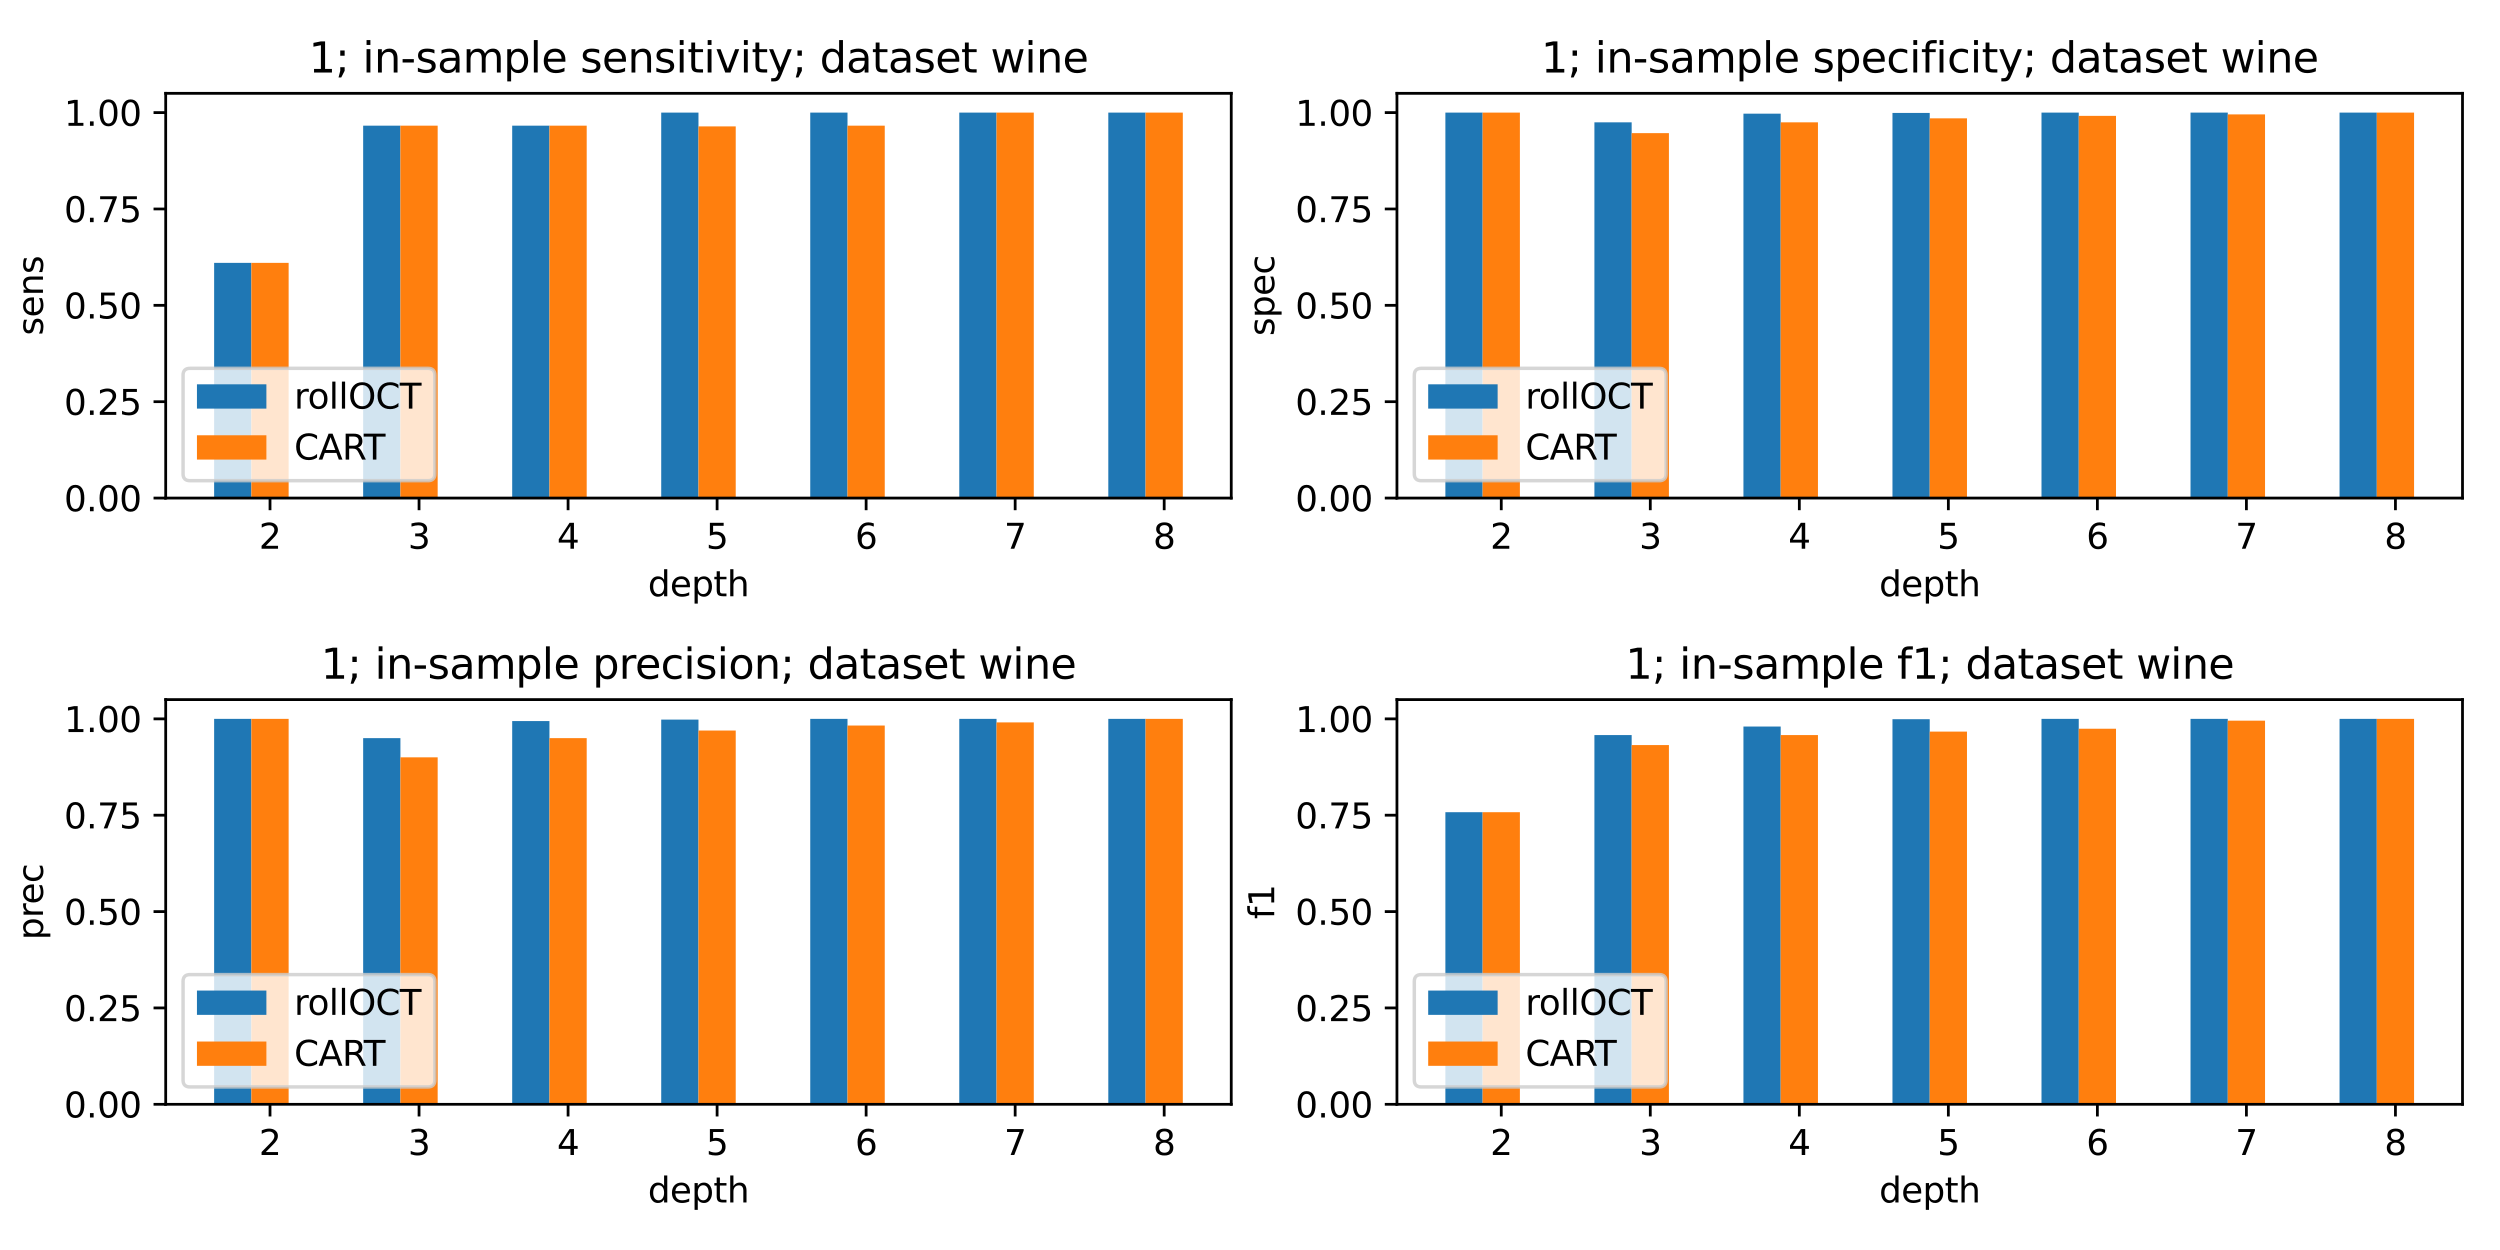 <?xml version="1.0" encoding="utf-8" standalone="no"?>
<!DOCTYPE svg PUBLIC "-//W3C//DTD SVG 1.1//EN"
  "http://www.w3.org/Graphics/SVG/1.1/DTD/svg11.dtd">
<svg xmlns:xlink="http://www.w3.org/1999/xlink" width="720pt" height="360pt" viewBox="0 0 720 360" xmlns="http://www.w3.org/2000/svg" version="1.1">
 <defs>
  <style type="text/css">*{stroke-linejoin: round; stroke-linecap: butt}</style>
 </defs>
 <g id="figure_1">
  <g id="patch_1">
   <path d="M 0 360 
L 720 360 
L 720 0 
L 0 0 
z
" style="fill: #ffffff"/>
  </g>
  <g id="axes_1">
   <g id="patch_2">
    <path d="M 47.72 143.44 
L 354.6 143.44 
L 354.6 26.88 
L 47.72 26.88 
z
" style="fill: #ffffff"/>
   </g>
   <g id="patch_3">
    <path d="M 61.669 143.44 
L 72.399 143.44 
L 72.399 75.702 
L 61.669 75.702 
z
" clip-path="url(#pa7bd6e3fef)" style="fill: #1f77b4"/>
   </g>
   <g id="patch_4">
    <path d="M 104.589 143.44 
L 115.319 143.44 
L 115.319 36.193 
L 104.589 36.193 
z
" clip-path="url(#pa7bd6e3fef)" style="fill: #1f77b4"/>
   </g>
   <g id="patch_5">
    <path d="M 147.51 143.44 
L 158.24 143.44 
L 158.24 36.193 
L 147.51 36.193 
z
" clip-path="url(#pa7bd6e3fef)" style="fill: #1f77b4"/>
   </g>
   <g id="patch_6">
    <path d="M 190.43 143.44 
L 201.16 143.44 
L 201.16 32.43 
L 190.43 32.43 
z
" clip-path="url(#pa7bd6e3fef)" style="fill: #1f77b4"/>
   </g>
   <g id="patch_7">
    <path d="M 233.35 143.44 
L 244.08 143.44 
L 244.08 32.43 
L 233.35 32.43 
z
" clip-path="url(#pa7bd6e3fef)" style="fill: #1f77b4"/>
   </g>
   <g id="patch_8">
    <path d="M 276.27 143.44 
L 287.001 143.44 
L 287.001 32.43 
L 276.27 32.43 
z
" clip-path="url(#pa7bd6e3fef)" style="fill: #1f77b4"/>
   </g>
   <g id="patch_9">
    <path d="M 319.191 143.44 
L 329.921 143.44 
L 329.921 32.43 
L 319.191 32.43 
z
" clip-path="url(#pa7bd6e3fef)" style="fill: #1f77b4"/>
   </g>
   <g id="patch_10">
    <path d="M 72.399 143.44 
L 83.129 143.44 
L 83.129 75.702 
L 72.399 75.702 
z
" clip-path="url(#pa7bd6e3fef)" style="fill: #ff7f0e"/>
   </g>
   <g id="patch_11">
    <path d="M 115.319 143.44 
L 126.05 143.44 
L 126.05 36.193 
L 115.319 36.193 
z
" clip-path="url(#pa7bd6e3fef)" style="fill: #ff7f0e"/>
   </g>
   <g id="patch_12">
    <path d="M 158.24 143.44 
L 168.97 143.44 
L 168.97 36.193 
L 158.24 36.193 
z
" clip-path="url(#pa7bd6e3fef)" style="fill: #ff7f0e"/>
   </g>
   <g id="patch_13">
    <path d="M 201.16 143.44 
L 211.89 143.44 
L 211.89 36.402 
L 201.16 36.402 
z
" clip-path="url(#pa7bd6e3fef)" style="fill: #ff7f0e"/>
   </g>
   <g id="patch_14">
    <path d="M 244.08 143.44 
L 254.81 143.44 
L 254.81 36.193 
L 244.08 36.193 
z
" clip-path="url(#pa7bd6e3fef)" style="fill: #ff7f0e"/>
   </g>
   <g id="patch_15">
    <path d="M 287.001 143.44 
L 297.731 143.44 
L 297.731 32.43 
L 287.001 32.43 
z
" clip-path="url(#pa7bd6e3fef)" style="fill: #ff7f0e"/>
   </g>
   <g id="patch_16">
    <path d="M 329.921 143.44 
L 340.651 143.44 
L 340.651 32.43 
L 329.921 32.43 
z
" clip-path="url(#pa7bd6e3fef)" style="fill: #ff7f0e"/>
   </g>
   <g id="matplotlib.axis_1">
    <g id="xtick_1">
     <g id="line2d_1">
      <defs>
       <path id="mee76a3a21f" d="M 0 0 
L 0 3.5 
" style="stroke: #000000; stroke-width: 0.8"/>
      </defs>
      <g>
       <use xlink:href="#mee76a3a21f" x="77.764" y="143.44" style="stroke: #000000; stroke-width: 0.8"/>
      </g>
     </g>
     <g id="text_1">
      <!-- 2 -->
      <g transform="translate(74.583 158.038) scale(0.1 -0.1)">
       <defs>
        <path id="DejaVuSans-32" d="M 1228 531 
L 3431 531 
L 3431 0 
L 469 0 
L 469 531 
Q 828 903 1448 1529 
Q 2069 2156 2228 2338 
Q 2531 2678 2651 2914 
Q 2772 3150 2772 3378 
Q 2772 3750 2511 3984 
Q 2250 4219 1831 4219 
Q 1534 4219 1204 4116 
Q 875 4013 500 3803 
L 500 4441 
Q 881 4594 1212 4672 
Q 1544 4750 1819 4750 
Q 2544 4750 2975 4387 
Q 3406 4025 3406 3419 
Q 3406 3131 3298 2873 
Q 3191 2616 2906 2266 
Q 2828 2175 2409 1742 
Q 1991 1309 1228 531 
z
" transform="scale(0.016)"/>
       </defs>
       <use xlink:href="#DejaVuSans-32"/>
      </g>
     </g>
    </g>
    <g id="xtick_2">
     <g id="line2d_2">
      <g>
       <use xlink:href="#mee76a3a21f" x="120.684" y="143.44" style="stroke: #000000; stroke-width: 0.8"/>
      </g>
     </g>
     <g id="text_2">
      <!-- 3 -->
      <g transform="translate(117.503 158.038) scale(0.1 -0.1)">
       <defs>
        <path id="DejaVuSans-33" d="M 2597 2516 
Q 3050 2419 3304 2112 
Q 3559 1806 3559 1356 
Q 3559 666 3084 287 
Q 2609 -91 1734 -91 
Q 1441 -91 1130 -33 
Q 819 25 488 141 
L 488 750 
Q 750 597 1062 519 
Q 1375 441 1716 441 
Q 2309 441 2620 675 
Q 2931 909 2931 1356 
Q 2931 1769 2642 2001 
Q 2353 2234 1838 2234 
L 1294 2234 
L 1294 2753 
L 1863 2753 
Q 2328 2753 2575 2939 
Q 2822 3125 2822 3475 
Q 2822 3834 2567 4026 
Q 2313 4219 1838 4219 
Q 1578 4219 1281 4162 
Q 984 4106 628 3988 
L 628 4550 
Q 988 4650 1302 4700 
Q 1616 4750 1894 4750 
Q 2613 4750 3031 4423 
Q 3450 4097 3450 3541 
Q 3450 3153 3228 2886 
Q 3006 2619 2597 2516 
z
" transform="scale(0.016)"/>
       </defs>
       <use xlink:href="#DejaVuSans-33"/>
      </g>
     </g>
    </g>
    <g id="xtick_3">
     <g id="line2d_3">
      <g>
       <use xlink:href="#mee76a3a21f" x="163.605" y="143.44" style="stroke: #000000; stroke-width: 0.8"/>
      </g>
     </g>
     <g id="text_3">
      <!-- 4 -->
      <g transform="translate(160.424 158.038) scale(0.1 -0.1)">
       <defs>
        <path id="DejaVuSans-34" d="M 2419 4116 
L 825 1625 
L 2419 1625 
L 2419 4116 
z
M 2253 4666 
L 3047 4666 
L 3047 1625 
L 3713 1625 
L 3713 1100 
L 3047 1100 
L 3047 0 
L 2419 0 
L 2419 1100 
L 313 1100 
L 313 1709 
L 2253 4666 
z
" transform="scale(0.016)"/>
       </defs>
       <use xlink:href="#DejaVuSans-34"/>
      </g>
     </g>
    </g>
    <g id="xtick_4">
     <g id="line2d_4">
      <g>
       <use xlink:href="#mee76a3a21f" x="206.525" y="143.44" style="stroke: #000000; stroke-width: 0.8"/>
      </g>
     </g>
     <g id="text_4">
      <!-- 5 -->
      <g transform="translate(203.344 158.038) scale(0.1 -0.1)">
       <defs>
        <path id="DejaVuSans-35" d="M 691 4666 
L 3169 4666 
L 3169 4134 
L 1269 4134 
L 1269 2991 
Q 1406 3038 1543 3061 
Q 1681 3084 1819 3084 
Q 2600 3084 3056 2656 
Q 3513 2228 3513 1497 
Q 3513 744 3044 326 
Q 2575 -91 1722 -91 
Q 1428 -91 1123 -41 
Q 819 9 494 109 
L 494 744 
Q 775 591 1075 516 
Q 1375 441 1709 441 
Q 2250 441 2565 725 
Q 2881 1009 2881 1497 
Q 2881 1984 2565 2268 
Q 2250 2553 1709 2553 
Q 1456 2553 1204 2497 
Q 953 2441 691 2322 
L 691 4666 
z
" transform="scale(0.016)"/>
       </defs>
       <use xlink:href="#DejaVuSans-35"/>
      </g>
     </g>
    </g>
    <g id="xtick_5">
     <g id="line2d_5">
      <g>
       <use xlink:href="#mee76a3a21f" x="249.445" y="143.44" style="stroke: #000000; stroke-width: 0.8"/>
      </g>
     </g>
     <g id="text_5">
      <!-- 6 -->
      <g transform="translate(246.264 158.038) scale(0.1 -0.1)">
       <defs>
        <path id="DejaVuSans-36" d="M 2113 2584 
Q 1688 2584 1439 2293 
Q 1191 2003 1191 1497 
Q 1191 994 1439 701 
Q 1688 409 2113 409 
Q 2538 409 2786 701 
Q 3034 994 3034 1497 
Q 3034 2003 2786 2293 
Q 2538 2584 2113 2584 
z
M 3366 4563 
L 3366 3988 
Q 3128 4100 2886 4159 
Q 2644 4219 2406 4219 
Q 1781 4219 1451 3797 
Q 1122 3375 1075 2522 
Q 1259 2794 1537 2939 
Q 1816 3084 2150 3084 
Q 2853 3084 3261 2657 
Q 3669 2231 3669 1497 
Q 3669 778 3244 343 
Q 2819 -91 2113 -91 
Q 1303 -91 875 529 
Q 447 1150 447 2328 
Q 447 3434 972 4092 
Q 1497 4750 2381 4750 
Q 2619 4750 2861 4703 
Q 3103 4656 3366 4563 
z
" transform="scale(0.016)"/>
       </defs>
       <use xlink:href="#DejaVuSans-36"/>
      </g>
     </g>
    </g>
    <g id="xtick_6">
     <g id="line2d_6">
      <g>
       <use xlink:href="#mee76a3a21f" x="292.366" y="143.44" style="stroke: #000000; stroke-width: 0.8"/>
      </g>
     </g>
     <g id="text_6">
      <!-- 7 -->
      <g transform="translate(289.184 158.038) scale(0.1 -0.1)">
       <defs>
        <path id="DejaVuSans-37" d="M 525 4666 
L 3525 4666 
L 3525 4397 
L 1831 0 
L 1172 0 
L 2766 4134 
L 525 4134 
L 525 4666 
z
" transform="scale(0.016)"/>
       </defs>
       <use xlink:href="#DejaVuSans-37"/>
      </g>
     </g>
    </g>
    <g id="xtick_7">
     <g id="line2d_7">
      <g>
       <use xlink:href="#mee76a3a21f" x="335.286" y="143.44" style="stroke: #000000; stroke-width: 0.8"/>
      </g>
     </g>
     <g id="text_7">
      <!-- 8 -->
      <g transform="translate(332.105 158.038) scale(0.1 -0.1)">
       <defs>
        <path id="DejaVuSans-38" d="M 2034 2216 
Q 1584 2216 1326 1975 
Q 1069 1734 1069 1313 
Q 1069 891 1326 650 
Q 1584 409 2034 409 
Q 2484 409 2743 651 
Q 3003 894 3003 1313 
Q 3003 1734 2745 1975 
Q 2488 2216 2034 2216 
z
M 1403 2484 
Q 997 2584 770 2862 
Q 544 3141 544 3541 
Q 544 4100 942 4425 
Q 1341 4750 2034 4750 
Q 2731 4750 3128 4425 
Q 3525 4100 3525 3541 
Q 3525 3141 3298 2862 
Q 3072 2584 2669 2484 
Q 3125 2378 3379 2068 
Q 3634 1759 3634 1313 
Q 3634 634 3220 271 
Q 2806 -91 2034 -91 
Q 1263 -91 848 271 
Q 434 634 434 1313 
Q 434 1759 690 2068 
Q 947 2378 1403 2484 
z
M 1172 3481 
Q 1172 3119 1398 2916 
Q 1625 2713 2034 2713 
Q 2441 2713 2670 2916 
Q 2900 3119 2900 3481 
Q 2900 3844 2670 4047 
Q 2441 4250 2034 4250 
Q 1625 4250 1398 4047 
Q 1172 3844 1172 3481 
z
" transform="scale(0.016)"/>
       </defs>
       <use xlink:href="#DejaVuSans-38"/>
      </g>
     </g>
    </g>
    <g id="text_8">
     <!-- depth -->
     <g transform="translate(186.606 171.717) scale(0.1 -0.1)">
      <defs>
       <path id="DejaVuSans-64" d="M 2906 2969 
L 2906 4863 
L 3481 4863 
L 3481 0 
L 2906 0 
L 2906 525 
Q 2725 213 2448 61 
Q 2172 -91 1784 -91 
Q 1150 -91 751 415 
Q 353 922 353 1747 
Q 353 2572 751 3078 
Q 1150 3584 1784 3584 
Q 2172 3584 2448 3432 
Q 2725 3281 2906 2969 
z
M 947 1747 
Q 947 1113 1208 752 
Q 1469 391 1925 391 
Q 2381 391 2643 752 
Q 2906 1113 2906 1747 
Q 2906 2381 2643 2742 
Q 2381 3103 1925 3103 
Q 1469 3103 1208 2742 
Q 947 2381 947 1747 
z
" transform="scale(0.016)"/>
       <path id="DejaVuSans-65" d="M 3597 1894 
L 3597 1613 
L 953 1613 
Q 991 1019 1311 708 
Q 1631 397 2203 397 
Q 2534 397 2845 478 
Q 3156 559 3463 722 
L 3463 178 
Q 3153 47 2828 -22 
Q 2503 -91 2169 -91 
Q 1331 -91 842 396 
Q 353 884 353 1716 
Q 353 2575 817 3079 
Q 1281 3584 2069 3584 
Q 2775 3584 3186 3129 
Q 3597 2675 3597 1894 
z
M 3022 2063 
Q 3016 2534 2758 2815 
Q 2500 3097 2075 3097 
Q 1594 3097 1305 2825 
Q 1016 2553 972 2059 
L 3022 2063 
z
" transform="scale(0.016)"/>
       <path id="DejaVuSans-70" d="M 1159 525 
L 1159 -1331 
L 581 -1331 
L 581 3500 
L 1159 3500 
L 1159 2969 
Q 1341 3281 1617 3432 
Q 1894 3584 2278 3584 
Q 2916 3584 3314 3078 
Q 3713 2572 3713 1747 
Q 3713 922 3314 415 
Q 2916 -91 2278 -91 
Q 1894 -91 1617 61 
Q 1341 213 1159 525 
z
M 3116 1747 
Q 3116 2381 2855 2742 
Q 2594 3103 2138 3103 
Q 1681 3103 1420 2742 
Q 1159 2381 1159 1747 
Q 1159 1113 1420 752 
Q 1681 391 2138 391 
Q 2594 391 2855 752 
Q 3116 1113 3116 1747 
z
" transform="scale(0.016)"/>
       <path id="DejaVuSans-74" d="M 1172 4494 
L 1172 3500 
L 2356 3500 
L 2356 3053 
L 1172 3053 
L 1172 1153 
Q 1172 725 1289 603 
Q 1406 481 1766 481 
L 2356 481 
L 2356 0 
L 1766 0 
Q 1100 0 847 248 
Q 594 497 594 1153 
L 594 3053 
L 172 3053 
L 172 3500 
L 594 3500 
L 594 4494 
L 1172 4494 
z
" transform="scale(0.016)"/>
       <path id="DejaVuSans-68" d="M 3513 2113 
L 3513 0 
L 2938 0 
L 2938 2094 
Q 2938 2591 2744 2837 
Q 2550 3084 2163 3084 
Q 1697 3084 1428 2787 
Q 1159 2491 1159 1978 
L 1159 0 
L 581 0 
L 581 4863 
L 1159 4863 
L 1159 2956 
Q 1366 3272 1645 3428 
Q 1925 3584 2291 3584 
Q 2894 3584 3203 3211 
Q 3513 2838 3513 2113 
z
" transform="scale(0.016)"/>
      </defs>
      <use xlink:href="#DejaVuSans-64"/>
      <use xlink:href="#DejaVuSans-65" transform="translate(63.477 0)"/>
      <use xlink:href="#DejaVuSans-70" transform="translate(125 0)"/>
      <use xlink:href="#DejaVuSans-74" transform="translate(188.477 0)"/>
      <use xlink:href="#DejaVuSans-68" transform="translate(227.686 0)"/>
     </g>
    </g>
   </g>
   <g id="matplotlib.axis_2">
    <g id="ytick_1">
     <g id="line2d_8">
      <defs>
       <path id="me525f6fca1" d="M 0 0 
L -3.5 0 
" style="stroke: #000000; stroke-width: 0.8"/>
      </defs>
      <g>
       <use xlink:href="#me525f6fca1" x="47.72" y="143.44" style="stroke: #000000; stroke-width: 0.8"/>
      </g>
     </g>
     <g id="text_9">
      <!-- 0.00 -->
      <g transform="translate(18.454 147.239) scale(0.1 -0.1)">
       <defs>
        <path id="DejaVuSans-30" d="M 2034 4250 
Q 1547 4250 1301 3770 
Q 1056 3291 1056 2328 
Q 1056 1369 1301 889 
Q 1547 409 2034 409 
Q 2525 409 2770 889 
Q 3016 1369 3016 2328 
Q 3016 3291 2770 3770 
Q 2525 4250 2034 4250 
z
M 2034 4750 
Q 2819 4750 3233 4129 
Q 3647 3509 3647 2328 
Q 3647 1150 3233 529 
Q 2819 -91 2034 -91 
Q 1250 -91 836 529 
Q 422 1150 422 2328 
Q 422 3509 836 4129 
Q 1250 4750 2034 4750 
z
" transform="scale(0.016)"/>
        <path id="DejaVuSans-2e" d="M 684 794 
L 1344 794 
L 1344 0 
L 684 0 
L 684 794 
z
" transform="scale(0.016)"/>
       </defs>
       <use xlink:href="#DejaVuSans-30"/>
       <use xlink:href="#DejaVuSans-2e" transform="translate(63.623 0)"/>
       <use xlink:href="#DejaVuSans-30" transform="translate(95.41 0)"/>
       <use xlink:href="#DejaVuSans-30" transform="translate(159.033 0)"/>
      </g>
     </g>
    </g>
    <g id="ytick_2">
     <g id="line2d_9">
      <g>
       <use xlink:href="#me525f6fca1" x="47.72" y="115.688" style="stroke: #000000; stroke-width: 0.8"/>
      </g>
     </g>
     <g id="text_10">
      <!-- 0.25 -->
      <g transform="translate(18.454 119.487) scale(0.1 -0.1)">
       <use xlink:href="#DejaVuSans-30"/>
       <use xlink:href="#DejaVuSans-2e" transform="translate(63.623 0)"/>
       <use xlink:href="#DejaVuSans-32" transform="translate(95.41 0)"/>
       <use xlink:href="#DejaVuSans-35" transform="translate(159.033 0)"/>
      </g>
     </g>
    </g>
    <g id="ytick_3">
     <g id="line2d_10">
      <g>
       <use xlink:href="#me525f6fca1" x="47.72" y="87.935" style="stroke: #000000; stroke-width: 0.8"/>
      </g>
     </g>
     <g id="text_11">
      <!-- 0.50 -->
      <g transform="translate(18.454 91.734) scale(0.1 -0.1)">
       <use xlink:href="#DejaVuSans-30"/>
       <use xlink:href="#DejaVuSans-2e" transform="translate(63.623 0)"/>
       <use xlink:href="#DejaVuSans-35" transform="translate(95.41 0)"/>
       <use xlink:href="#DejaVuSans-30" transform="translate(159.033 0)"/>
      </g>
     </g>
    </g>
    <g id="ytick_4">
     <g id="line2d_11">
      <g>
       <use xlink:href="#me525f6fca1" x="47.72" y="60.183" style="stroke: #000000; stroke-width: 0.8"/>
      </g>
     </g>
     <g id="text_12">
      <!-- 0.75 -->
      <g transform="translate(18.454 63.982) scale(0.1 -0.1)">
       <use xlink:href="#DejaVuSans-30"/>
       <use xlink:href="#DejaVuSans-2e" transform="translate(63.623 0)"/>
       <use xlink:href="#DejaVuSans-37" transform="translate(95.41 0)"/>
       <use xlink:href="#DejaVuSans-35" transform="translate(159.033 0)"/>
      </g>
     </g>
    </g>
    <g id="ytick_5">
     <g id="line2d_12">
      <g>
       <use xlink:href="#me525f6fca1" x="47.72" y="32.43" style="stroke: #000000; stroke-width: 0.8"/>
      </g>
     </g>
     <g id="text_13">
      <!-- 1.00 -->
      <g transform="translate(18.454 36.23) scale(0.1 -0.1)">
       <defs>
        <path id="DejaVuSans-31" d="M 794 531 
L 1825 531 
L 1825 4091 
L 703 3866 
L 703 4441 
L 1819 4666 
L 2450 4666 
L 2450 531 
L 3481 531 
L 3481 0 
L 794 0 
L 794 531 
z
" transform="scale(0.016)"/>
       </defs>
       <use xlink:href="#DejaVuSans-31"/>
       <use xlink:href="#DejaVuSans-2e" transform="translate(63.623 0)"/>
       <use xlink:href="#DejaVuSans-30" transform="translate(95.41 0)"/>
       <use xlink:href="#DejaVuSans-30" transform="translate(159.033 0)"/>
      </g>
     </g>
    </g>
    <g id="text_14">
     <!-- sens -->
     <g transform="translate(12.375 96.615) rotate(-90) scale(0.1 -0.1)">
      <defs>
       <path id="DejaVuSans-73" d="M 2834 3397 
L 2834 2853 
Q 2591 2978 2328 3040 
Q 2066 3103 1784 3103 
Q 1356 3103 1142 2972 
Q 928 2841 928 2578 
Q 928 2378 1081 2264 
Q 1234 2150 1697 2047 
L 1894 2003 
Q 2506 1872 2764 1633 
Q 3022 1394 3022 966 
Q 3022 478 2636 193 
Q 2250 -91 1575 -91 
Q 1294 -91 989 -36 
Q 684 19 347 128 
L 347 722 
Q 666 556 975 473 
Q 1284 391 1588 391 
Q 1994 391 2212 530 
Q 2431 669 2431 922 
Q 2431 1156 2273 1281 
Q 2116 1406 1581 1522 
L 1381 1569 
Q 847 1681 609 1914 
Q 372 2147 372 2553 
Q 372 3047 722 3315 
Q 1072 3584 1716 3584 
Q 2034 3584 2315 3537 
Q 2597 3491 2834 3397 
z
" transform="scale(0.016)"/>
       <path id="DejaVuSans-6e" d="M 3513 2113 
L 3513 0 
L 2938 0 
L 2938 2094 
Q 2938 2591 2744 2837 
Q 2550 3084 2163 3084 
Q 1697 3084 1428 2787 
Q 1159 2491 1159 1978 
L 1159 0 
L 581 0 
L 581 3500 
L 1159 3500 
L 1159 2956 
Q 1366 3272 1645 3428 
Q 1925 3584 2291 3584 
Q 2894 3584 3203 3211 
Q 3513 2838 3513 2113 
z
" transform="scale(0.016)"/>
      </defs>
      <use xlink:href="#DejaVuSans-73"/>
      <use xlink:href="#DejaVuSans-65" transform="translate(52.1 0)"/>
      <use xlink:href="#DejaVuSans-6e" transform="translate(113.623 0)"/>
      <use xlink:href="#DejaVuSans-73" transform="translate(177.002 0)"/>
     </g>
    </g>
   </g>
   <g id="patch_17">
    <path d="M 47.72 143.44 
L 47.72 26.88 
" style="fill: none; stroke: #000000; stroke-width: 0.8; stroke-linejoin: miter; stroke-linecap: square"/>
   </g>
   <g id="patch_18">
    <path d="M 354.6 143.44 
L 354.6 26.88 
" style="fill: none; stroke: #000000; stroke-width: 0.8; stroke-linejoin: miter; stroke-linecap: square"/>
   </g>
   <g id="patch_19">
    <path d="M 47.72 143.44 
L 354.6 143.44 
" style="fill: none; stroke: #000000; stroke-width: 0.8; stroke-linejoin: miter; stroke-linecap: square"/>
   </g>
   <g id="patch_20">
    <path d="M 47.72 26.88 
L 354.6 26.88 
" style="fill: none; stroke: #000000; stroke-width: 0.8; stroke-linejoin: miter; stroke-linecap: square"/>
   </g>
   <g id="text_15">
    <!-- 1; in-sample sensitivity; dataset wine -->
    <g transform="translate(88.918 20.88) scale(0.12 -0.12)">
     <defs>
      <path id="DejaVuSans-3b" d="M 750 3309 
L 1409 3309 
L 1409 2516 
L 750 2516 
L 750 3309 
z
M 750 794 
L 1409 794 
L 1409 256 
L 897 -744 
L 494 -744 
L 750 256 
L 750 794 
z
" transform="scale(0.016)"/>
      <path id="DejaVuSans-20" transform="scale(0.016)"/>
      <path id="DejaVuSans-69" d="M 603 3500 
L 1178 3500 
L 1178 0 
L 603 0 
L 603 3500 
z
M 603 4863 
L 1178 4863 
L 1178 4134 
L 603 4134 
L 603 4863 
z
" transform="scale(0.016)"/>
      <path id="DejaVuSans-2d" d="M 313 2009 
L 1997 2009 
L 1997 1497 
L 313 1497 
L 313 2009 
z
" transform="scale(0.016)"/>
      <path id="DejaVuSans-61" d="M 2194 1759 
Q 1497 1759 1228 1600 
Q 959 1441 959 1056 
Q 959 750 1161 570 
Q 1363 391 1709 391 
Q 2188 391 2477 730 
Q 2766 1069 2766 1631 
L 2766 1759 
L 2194 1759 
z
M 3341 1997 
L 3341 0 
L 2766 0 
L 2766 531 
Q 2569 213 2275 61 
Q 1981 -91 1556 -91 
Q 1019 -91 701 211 
Q 384 513 384 1019 
Q 384 1609 779 1909 
Q 1175 2209 1959 2209 
L 2766 2209 
L 2766 2266 
Q 2766 2663 2505 2880 
Q 2244 3097 1772 3097 
Q 1472 3097 1187 3025 
Q 903 2953 641 2809 
L 641 3341 
Q 956 3463 1253 3523 
Q 1550 3584 1831 3584 
Q 2591 3584 2966 3190 
Q 3341 2797 3341 1997 
z
" transform="scale(0.016)"/>
      <path id="DejaVuSans-6d" d="M 3328 2828 
Q 3544 3216 3844 3400 
Q 4144 3584 4550 3584 
Q 5097 3584 5394 3201 
Q 5691 2819 5691 2113 
L 5691 0 
L 5113 0 
L 5113 2094 
Q 5113 2597 4934 2840 
Q 4756 3084 4391 3084 
Q 3944 3084 3684 2787 
Q 3425 2491 3425 1978 
L 3425 0 
L 2847 0 
L 2847 2094 
Q 2847 2600 2669 2842 
Q 2491 3084 2119 3084 
Q 1678 3084 1418 2786 
Q 1159 2488 1159 1978 
L 1159 0 
L 581 0 
L 581 3500 
L 1159 3500 
L 1159 2956 
Q 1356 3278 1631 3431 
Q 1906 3584 2284 3584 
Q 2666 3584 2933 3390 
Q 3200 3197 3328 2828 
z
" transform="scale(0.016)"/>
      <path id="DejaVuSans-6c" d="M 603 4863 
L 1178 4863 
L 1178 0 
L 603 0 
L 603 4863 
z
" transform="scale(0.016)"/>
      <path id="DejaVuSans-76" d="M 191 3500 
L 800 3500 
L 1894 563 
L 2988 3500 
L 3597 3500 
L 2284 0 
L 1503 0 
L 191 3500 
z
" transform="scale(0.016)"/>
      <path id="DejaVuSans-79" d="M 2059 -325 
Q 1816 -950 1584 -1140 
Q 1353 -1331 966 -1331 
L 506 -1331 
L 506 -850 
L 844 -850 
Q 1081 -850 1212 -737 
Q 1344 -625 1503 -206 
L 1606 56 
L 191 3500 
L 800 3500 
L 1894 763 
L 2988 3500 
L 3597 3500 
L 2059 -325 
z
" transform="scale(0.016)"/>
      <path id="DejaVuSans-77" d="M 269 3500 
L 844 3500 
L 1563 769 
L 2278 3500 
L 2956 3500 
L 3675 769 
L 4391 3500 
L 4966 3500 
L 4050 0 
L 3372 0 
L 2619 2869 
L 1863 0 
L 1184 0 
L 269 3500 
z
" transform="scale(0.016)"/>
     </defs>
     <use xlink:href="#DejaVuSans-31"/>
     <use xlink:href="#DejaVuSans-3b" transform="translate(63.623 0)"/>
     <use xlink:href="#DejaVuSans-20" transform="translate(97.314 0)"/>
     <use xlink:href="#DejaVuSans-69" transform="translate(129.102 0)"/>
     <use xlink:href="#DejaVuSans-6e" transform="translate(156.885 0)"/>
     <use xlink:href="#DejaVuSans-2d" transform="translate(220.264 0)"/>
     <use xlink:href="#DejaVuSans-73" transform="translate(256.348 0)"/>
     <use xlink:href="#DejaVuSans-61" transform="translate(308.447 0)"/>
     <use xlink:href="#DejaVuSans-6d" transform="translate(369.727 0)"/>
     <use xlink:href="#DejaVuSans-70" transform="translate(467.139 0)"/>
     <use xlink:href="#DejaVuSans-6c" transform="translate(530.615 0)"/>
     <use xlink:href="#DejaVuSans-65" transform="translate(558.398 0)"/>
     <use xlink:href="#DejaVuSans-20" transform="translate(619.922 0)"/>
     <use xlink:href="#DejaVuSans-73" transform="translate(651.709 0)"/>
     <use xlink:href="#DejaVuSans-65" transform="translate(703.809 0)"/>
     <use xlink:href="#DejaVuSans-6e" transform="translate(765.332 0)"/>
     <use xlink:href="#DejaVuSans-73" transform="translate(828.711 0)"/>
     <use xlink:href="#DejaVuSans-69" transform="translate(880.811 0)"/>
     <use xlink:href="#DejaVuSans-74" transform="translate(908.594 0)"/>
     <use xlink:href="#DejaVuSans-69" transform="translate(947.803 0)"/>
     <use xlink:href="#DejaVuSans-76" transform="translate(975.586 0)"/>
     <use xlink:href="#DejaVuSans-69" transform="translate(1034.766 0)"/>
     <use xlink:href="#DejaVuSans-74" transform="translate(1062.549 0)"/>
     <use xlink:href="#DejaVuSans-79" transform="translate(1101.758 0)"/>
     <use xlink:href="#DejaVuSans-3b" transform="translate(1160.938 0)"/>
     <use xlink:href="#DejaVuSans-20" transform="translate(1194.629 0)"/>
     <use xlink:href="#DejaVuSans-64" transform="translate(1226.416 0)"/>
     <use xlink:href="#DejaVuSans-61" transform="translate(1289.893 0)"/>
     <use xlink:href="#DejaVuSans-74" transform="translate(1351.172 0)"/>
     <use xlink:href="#DejaVuSans-61" transform="translate(1390.381 0)"/>
     <use xlink:href="#DejaVuSans-73" transform="translate(1451.66 0)"/>
     <use xlink:href="#DejaVuSans-65" transform="translate(1503.76 0)"/>
     <use xlink:href="#DejaVuSans-74" transform="translate(1565.283 0)"/>
     <use xlink:href="#DejaVuSans-20" transform="translate(1604.492 0)"/>
     <use xlink:href="#DejaVuSans-77" transform="translate(1636.279 0)"/>
     <use xlink:href="#DejaVuSans-69" transform="translate(1718.066 0)"/>
     <use xlink:href="#DejaVuSans-6e" transform="translate(1745.85 0)"/>
     <use xlink:href="#DejaVuSans-65" transform="translate(1809.229 0)"/>
    </g>
   </g>
   <g id="legend_1">
    <g id="patch_21">
     <path d="M 54.72 138.44 
L 123.243 138.44 
Q 125.243 138.44 125.243 136.44 
L 125.243 108.084 
Q 125.243 106.084 123.243 106.084 
L 54.72 106.084 
Q 52.72 106.084 52.72 108.084 
L 52.72 136.44 
Q 52.72 138.44 54.72 138.44 
z
" style="fill: #ffffff; opacity: 0.8; stroke: #cccccc; stroke-linejoin: miter"/>
    </g>
    <g id="patch_22">
     <path d="M 56.72 117.682 
L 76.72 117.682 
L 76.72 110.682 
L 56.72 110.682 
z
" style="fill: #1f77b4"/>
    </g>
    <g id="text_16">
     <!-- rollOCT -->
     <g transform="translate(84.72 117.682) scale(0.1 -0.1)">
      <defs>
       <path id="DejaVuSans-72" d="M 2631 2963 
Q 2534 3019 2420 3045 
Q 2306 3072 2169 3072 
Q 1681 3072 1420 2755 
Q 1159 2438 1159 1844 
L 1159 0 
L 581 0 
L 581 3500 
L 1159 3500 
L 1159 2956 
Q 1341 3275 1631 3429 
Q 1922 3584 2338 3584 
Q 2397 3584 2469 3576 
Q 2541 3569 2628 3553 
L 2631 2963 
z
" transform="scale(0.016)"/>
       <path id="DejaVuSans-6f" d="M 1959 3097 
Q 1497 3097 1228 2736 
Q 959 2375 959 1747 
Q 959 1119 1226 758 
Q 1494 397 1959 397 
Q 2419 397 2687 759 
Q 2956 1122 2956 1747 
Q 2956 2369 2687 2733 
Q 2419 3097 1959 3097 
z
M 1959 3584 
Q 2709 3584 3137 3096 
Q 3566 2609 3566 1747 
Q 3566 888 3137 398 
Q 2709 -91 1959 -91 
Q 1206 -91 779 398 
Q 353 888 353 1747 
Q 353 2609 779 3096 
Q 1206 3584 1959 3584 
z
" transform="scale(0.016)"/>
       <path id="DejaVuSans-4f" d="M 2522 4238 
Q 1834 4238 1429 3725 
Q 1025 3213 1025 2328 
Q 1025 1447 1429 934 
Q 1834 422 2522 422 
Q 3209 422 3611 934 
Q 4013 1447 4013 2328 
Q 4013 3213 3611 3725 
Q 3209 4238 2522 4238 
z
M 2522 4750 
Q 3503 4750 4090 4092 
Q 4678 3434 4678 2328 
Q 4678 1225 4090 567 
Q 3503 -91 2522 -91 
Q 1538 -91 948 565 
Q 359 1222 359 2328 
Q 359 3434 948 4092 
Q 1538 4750 2522 4750 
z
" transform="scale(0.016)"/>
       <path id="DejaVuSans-43" d="M 4122 4306 
L 4122 3641 
Q 3803 3938 3442 4084 
Q 3081 4231 2675 4231 
Q 1875 4231 1450 3742 
Q 1025 3253 1025 2328 
Q 1025 1406 1450 917 
Q 1875 428 2675 428 
Q 3081 428 3442 575 
Q 3803 722 4122 1019 
L 4122 359 
Q 3791 134 3420 21 
Q 3050 -91 2638 -91 
Q 1578 -91 968 557 
Q 359 1206 359 2328 
Q 359 3453 968 4101 
Q 1578 4750 2638 4750 
Q 3056 4750 3426 4639 
Q 3797 4528 4122 4306 
z
" transform="scale(0.016)"/>
       <path id="DejaVuSans-54" d="M -19 4666 
L 3928 4666 
L 3928 4134 
L 2272 4134 
L 2272 0 
L 1638 0 
L 1638 4134 
L -19 4134 
L -19 4666 
z
" transform="scale(0.016)"/>
      </defs>
      <use xlink:href="#DejaVuSans-72"/>
      <use xlink:href="#DejaVuSans-6f" transform="translate(38.863 0)"/>
      <use xlink:href="#DejaVuSans-6c" transform="translate(100.045 0)"/>
      <use xlink:href="#DejaVuSans-6c" transform="translate(127.828 0)"/>
      <use xlink:href="#DejaVuSans-4f" transform="translate(155.611 0)"/>
      <use xlink:href="#DejaVuSans-43" transform="translate(234.322 0)"/>
      <use xlink:href="#DejaVuSans-54" transform="translate(304.146 0)"/>
     </g>
    </g>
    <g id="patch_23">
     <path d="M 56.72 132.36 
L 76.72 132.36 
L 76.72 125.36 
L 56.72 125.36 
z
" style="fill: #ff7f0e"/>
    </g>
    <g id="text_17">
     <!-- CART -->
     <g transform="translate(84.72 132.36) scale(0.1 -0.1)">
      <defs>
       <path id="DejaVuSans-41" d="M 2188 4044 
L 1331 1722 
L 3047 1722 
L 2188 4044 
z
M 1831 4666 
L 2547 4666 
L 4325 0 
L 3669 0 
L 3244 1197 
L 1141 1197 
L 716 0 
L 50 0 
L 1831 4666 
z
" transform="scale(0.016)"/>
       <path id="DejaVuSans-52" d="M 2841 2188 
Q 3044 2119 3236 1894 
Q 3428 1669 3622 1275 
L 4263 0 
L 3584 0 
L 2988 1197 
Q 2756 1666 2539 1819 
Q 2322 1972 1947 1972 
L 1259 1972 
L 1259 0 
L 628 0 
L 628 4666 
L 2053 4666 
Q 2853 4666 3247 4331 
Q 3641 3997 3641 3322 
Q 3641 2881 3436 2590 
Q 3231 2300 2841 2188 
z
M 1259 4147 
L 1259 2491 
L 2053 2491 
Q 2509 2491 2742 2702 
Q 2975 2913 2975 3322 
Q 2975 3731 2742 3939 
Q 2509 4147 2053 4147 
L 1259 4147 
z
" transform="scale(0.016)"/>
      </defs>
      <use xlink:href="#DejaVuSans-43"/>
      <use xlink:href="#DejaVuSans-41" transform="translate(69.824 0)"/>
      <use xlink:href="#DejaVuSans-52" transform="translate(138.232 0)"/>
      <use xlink:href="#DejaVuSans-54" transform="translate(200.465 0)"/>
     </g>
    </g>
   </g>
  </g>
  <g id="axes_2">
   <g id="patch_24">
    <path d="M 402.32 143.44 
L 709.2 143.44 
L 709.2 26.88 
L 402.32 26.88 
z
" style="fill: #ffffff"/>
   </g>
   <g id="patch_25">
    <path d="M 416.269 143.44 
L 426.999 143.44 
L 426.999 32.43 
L 416.269 32.43 
z
" clip-path="url(#p2013c33b85)" style="fill: #1f77b4"/>
   </g>
   <g id="patch_26">
    <path d="M 459.189 143.44 
L 469.919 143.44 
L 469.919 35.229 
L 459.189 35.229 
z
" clip-path="url(#p2013c33b85)" style="fill: #1f77b4"/>
   </g>
   <g id="patch_27">
    <path d="M 502.11 143.44 
L 512.84 143.44 
L 512.84 32.742 
L 502.11 32.742 
z
" clip-path="url(#p2013c33b85)" style="fill: #1f77b4"/>
   </g>
   <g id="patch_28">
    <path d="M 545.03 143.44 
L 555.76 143.44 
L 555.76 32.534 
L 545.03 32.534 
z
" clip-path="url(#p2013c33b85)" style="fill: #1f77b4"/>
   </g>
   <g id="patch_29">
    <path d="M 587.95 143.44 
L 598.68 143.44 
L 598.68 32.43 
L 587.95 32.43 
z
" clip-path="url(#p2013c33b85)" style="fill: #1f77b4"/>
   </g>
   <g id="patch_30">
    <path d="M 630.87 143.44 
L 641.601 143.44 
L 641.601 32.43 
L 630.87 32.43 
z
" clip-path="url(#p2013c33b85)" style="fill: #1f77b4"/>
   </g>
   <g id="patch_31">
    <path d="M 673.791 143.44 
L 684.521 143.44 
L 684.521 32.43 
L 673.791 32.43 
z
" clip-path="url(#p2013c33b85)" style="fill: #1f77b4"/>
   </g>
   <g id="patch_32">
    <path d="M 426.999 143.44 
L 437.729 143.44 
L 437.729 32.43 
L 426.999 32.43 
z
" clip-path="url(#p2013c33b85)" style="fill: #ff7f0e"/>
   </g>
   <g id="patch_33">
    <path d="M 469.919 143.44 
L 480.65 143.44 
L 480.65 38.339 
L 469.919 38.339 
z
" clip-path="url(#p2013c33b85)" style="fill: #ff7f0e"/>
   </g>
   <g id="patch_34">
    <path d="M 512.84 143.44 
L 523.57 143.44 
L 523.57 35.229 
L 512.84 35.229 
z
" clip-path="url(#p2013c33b85)" style="fill: #ff7f0e"/>
   </g>
   <g id="patch_35">
    <path d="M 555.76 143.44 
L 566.49 143.44 
L 566.49 34.089 
L 555.76 34.089 
z
" clip-path="url(#p2013c33b85)" style="fill: #ff7f0e"/>
   </g>
   <g id="patch_36">
    <path d="M 598.68 143.44 
L 609.41 143.44 
L 609.41 33.363 
L 598.68 33.363 
z
" clip-path="url(#p2013c33b85)" style="fill: #ff7f0e"/>
   </g>
   <g id="patch_37">
    <path d="M 641.601 143.44 
L 652.331 143.44 
L 652.331 32.948 
L 641.601 32.948 
z
" clip-path="url(#p2013c33b85)" style="fill: #ff7f0e"/>
   </g>
   <g id="patch_38">
    <path d="M 684.521 143.44 
L 695.251 143.44 
L 695.251 32.43 
L 684.521 32.43 
z
" clip-path="url(#p2013c33b85)" style="fill: #ff7f0e"/>
   </g>
   <g id="matplotlib.axis_3">
    <g id="xtick_8">
     <g id="line2d_13">
      <g>
       <use xlink:href="#mee76a3a21f" x="432.364" y="143.44" style="stroke: #000000; stroke-width: 0.8"/>
      </g>
     </g>
     <g id="text_18">
      <!-- 2 -->
      <g transform="translate(429.183 158.038) scale(0.1 -0.1)">
       <use xlink:href="#DejaVuSans-32"/>
      </g>
     </g>
    </g>
    <g id="xtick_9">
     <g id="line2d_14">
      <g>
       <use xlink:href="#mee76a3a21f" x="475.284" y="143.44" style="stroke: #000000; stroke-width: 0.8"/>
      </g>
     </g>
     <g id="text_19">
      <!-- 3 -->
      <g transform="translate(472.103 158.038) scale(0.1 -0.1)">
       <use xlink:href="#DejaVuSans-33"/>
      </g>
     </g>
    </g>
    <g id="xtick_10">
     <g id="line2d_15">
      <g>
       <use xlink:href="#mee76a3a21f" x="518.205" y="143.44" style="stroke: #000000; stroke-width: 0.8"/>
      </g>
     </g>
     <g id="text_20">
      <!-- 4 -->
      <g transform="translate(515.024 158.038) scale(0.1 -0.1)">
       <use xlink:href="#DejaVuSans-34"/>
      </g>
     </g>
    </g>
    <g id="xtick_11">
     <g id="line2d_16">
      <g>
       <use xlink:href="#mee76a3a21f" x="561.125" y="143.44" style="stroke: #000000; stroke-width: 0.8"/>
      </g>
     </g>
     <g id="text_21">
      <!-- 5 -->
      <g transform="translate(557.944 158.038) scale(0.1 -0.1)">
       <use xlink:href="#DejaVuSans-35"/>
      </g>
     </g>
    </g>
    <g id="xtick_12">
     <g id="line2d_17">
      <g>
       <use xlink:href="#mee76a3a21f" x="604.045" y="143.44" style="stroke: #000000; stroke-width: 0.8"/>
      </g>
     </g>
     <g id="text_22">
      <!-- 6 -->
      <g transform="translate(600.864 158.038) scale(0.1 -0.1)">
       <use xlink:href="#DejaVuSans-36"/>
      </g>
     </g>
    </g>
    <g id="xtick_13">
     <g id="line2d_18">
      <g>
       <use xlink:href="#mee76a3a21f" x="646.966" y="143.44" style="stroke: #000000; stroke-width: 0.8"/>
      </g>
     </g>
     <g id="text_23">
      <!-- 7 -->
      <g transform="translate(643.784 158.038) scale(0.1 -0.1)">
       <use xlink:href="#DejaVuSans-37"/>
      </g>
     </g>
    </g>
    <g id="xtick_14">
     <g id="line2d_19">
      <g>
       <use xlink:href="#mee76a3a21f" x="689.886" y="143.44" style="stroke: #000000; stroke-width: 0.8"/>
      </g>
     </g>
     <g id="text_24">
      <!-- 8 -->
      <g transform="translate(686.705 158.038) scale(0.1 -0.1)">
       <use xlink:href="#DejaVuSans-38"/>
      </g>
     </g>
    </g>
    <g id="text_25">
     <!-- depth -->
     <g transform="translate(541.206 171.717) scale(0.1 -0.1)">
      <use xlink:href="#DejaVuSans-64"/>
      <use xlink:href="#DejaVuSans-65" transform="translate(63.477 0)"/>
      <use xlink:href="#DejaVuSans-70" transform="translate(125 0)"/>
      <use xlink:href="#DejaVuSans-74" transform="translate(188.477 0)"/>
      <use xlink:href="#DejaVuSans-68" transform="translate(227.686 0)"/>
     </g>
    </g>
   </g>
   <g id="matplotlib.axis_4">
    <g id="ytick_6">
     <g id="line2d_20">
      <g>
       <use xlink:href="#me525f6fca1" x="402.32" y="143.44" style="stroke: #000000; stroke-width: 0.8"/>
      </g>
     </g>
     <g id="text_26">
      <!-- 0.00 -->
      <g transform="translate(373.054 147.239) scale(0.1 -0.1)">
       <use xlink:href="#DejaVuSans-30"/>
       <use xlink:href="#DejaVuSans-2e" transform="translate(63.623 0)"/>
       <use xlink:href="#DejaVuSans-30" transform="translate(95.41 0)"/>
       <use xlink:href="#DejaVuSans-30" transform="translate(159.033 0)"/>
      </g>
     </g>
    </g>
    <g id="ytick_7">
     <g id="line2d_21">
      <g>
       <use xlink:href="#me525f6fca1" x="402.32" y="115.688" style="stroke: #000000; stroke-width: 0.8"/>
      </g>
     </g>
     <g id="text_27">
      <!-- 0.25 -->
      <g transform="translate(373.054 119.487) scale(0.1 -0.1)">
       <use xlink:href="#DejaVuSans-30"/>
       <use xlink:href="#DejaVuSans-2e" transform="translate(63.623 0)"/>
       <use xlink:href="#DejaVuSans-32" transform="translate(95.41 0)"/>
       <use xlink:href="#DejaVuSans-35" transform="translate(159.033 0)"/>
      </g>
     </g>
    </g>
    <g id="ytick_8">
     <g id="line2d_22">
      <g>
       <use xlink:href="#me525f6fca1" x="402.32" y="87.935" style="stroke: #000000; stroke-width: 0.8"/>
      </g>
     </g>
     <g id="text_28">
      <!-- 0.50 -->
      <g transform="translate(373.054 91.734) scale(0.1 -0.1)">
       <use xlink:href="#DejaVuSans-30"/>
       <use xlink:href="#DejaVuSans-2e" transform="translate(63.623 0)"/>
       <use xlink:href="#DejaVuSans-35" transform="translate(95.41 0)"/>
       <use xlink:href="#DejaVuSans-30" transform="translate(159.033 0)"/>
      </g>
     </g>
    </g>
    <g id="ytick_9">
     <g id="line2d_23">
      <g>
       <use xlink:href="#me525f6fca1" x="402.32" y="60.183" style="stroke: #000000; stroke-width: 0.8"/>
      </g>
     </g>
     <g id="text_29">
      <!-- 0.75 -->
      <g transform="translate(373.054 63.982) scale(0.1 -0.1)">
       <use xlink:href="#DejaVuSans-30"/>
       <use xlink:href="#DejaVuSans-2e" transform="translate(63.623 0)"/>
       <use xlink:href="#DejaVuSans-37" transform="translate(95.41 0)"/>
       <use xlink:href="#DejaVuSans-35" transform="translate(159.033 0)"/>
      </g>
     </g>
    </g>
    <g id="ytick_10">
     <g id="line2d_24">
      <g>
       <use xlink:href="#me525f6fca1" x="402.32" y="32.43" style="stroke: #000000; stroke-width: 0.8"/>
      </g>
     </g>
     <g id="text_30">
      <!-- 1.00 -->
      <g transform="translate(373.054 36.23) scale(0.1 -0.1)">
       <use xlink:href="#DejaVuSans-31"/>
       <use xlink:href="#DejaVuSans-2e" transform="translate(63.623 0)"/>
       <use xlink:href="#DejaVuSans-30" transform="translate(95.41 0)"/>
       <use xlink:href="#DejaVuSans-30" transform="translate(159.033 0)"/>
      </g>
     </g>
    </g>
    <g id="text_31">
     <!-- spec -->
     <g transform="translate(366.975 96.765) rotate(-90) scale(0.1 -0.1)">
      <defs>
       <path id="DejaVuSans-63" d="M 3122 3366 
L 3122 2828 
Q 2878 2963 2633 3030 
Q 2388 3097 2138 3097 
Q 1578 3097 1268 2742 
Q 959 2388 959 1747 
Q 959 1106 1268 751 
Q 1578 397 2138 397 
Q 2388 397 2633 464 
Q 2878 531 3122 666 
L 3122 134 
Q 2881 22 2623 -34 
Q 2366 -91 2075 -91 
Q 1284 -91 818 406 
Q 353 903 353 1747 
Q 353 2603 823 3093 
Q 1294 3584 2113 3584 
Q 2378 3584 2631 3529 
Q 2884 3475 3122 3366 
z
" transform="scale(0.016)"/>
      </defs>
      <use xlink:href="#DejaVuSans-73"/>
      <use xlink:href="#DejaVuSans-70" transform="translate(52.1 0)"/>
      <use xlink:href="#DejaVuSans-65" transform="translate(115.576 0)"/>
      <use xlink:href="#DejaVuSans-63" transform="translate(177.1 0)"/>
     </g>
    </g>
   </g>
   <g id="patch_39">
    <path d="M 402.32 143.44 
L 402.32 26.88 
" style="fill: none; stroke: #000000; stroke-width: 0.8; stroke-linejoin: miter; stroke-linecap: square"/>
   </g>
   <g id="patch_40">
    <path d="M 709.2 143.44 
L 709.2 26.88 
" style="fill: none; stroke: #000000; stroke-width: 0.8; stroke-linejoin: miter; stroke-linecap: square"/>
   </g>
   <g id="patch_41">
    <path d="M 402.32 143.44 
L 709.2 143.44 
" style="fill: none; stroke: #000000; stroke-width: 0.8; stroke-linejoin: miter; stroke-linecap: square"/>
   </g>
   <g id="patch_42">
    <path d="M 402.32 26.88 
L 709.2 26.88 
" style="fill: none; stroke: #000000; stroke-width: 0.8; stroke-linejoin: miter; stroke-linecap: square"/>
   </g>
   <g id="text_32">
    <!-- 1; in-sample specificity; dataset wine -->
    <g transform="translate(443.83 20.88) scale(0.12 -0.12)">
     <defs>
      <path id="DejaVuSans-66" d="M 2375 4863 
L 2375 4384 
L 1825 4384 
Q 1516 4384 1395 4259 
Q 1275 4134 1275 3809 
L 1275 3500 
L 2222 3500 
L 2222 3053 
L 1275 3053 
L 1275 0 
L 697 0 
L 697 3053 
L 147 3053 
L 147 3500 
L 697 3500 
L 697 3744 
Q 697 4328 969 4595 
Q 1241 4863 1831 4863 
L 2375 4863 
z
" transform="scale(0.016)"/>
     </defs>
     <use xlink:href="#DejaVuSans-31"/>
     <use xlink:href="#DejaVuSans-3b" transform="translate(63.623 0)"/>
     <use xlink:href="#DejaVuSans-20" transform="translate(97.314 0)"/>
     <use xlink:href="#DejaVuSans-69" transform="translate(129.102 0)"/>
     <use xlink:href="#DejaVuSans-6e" transform="translate(156.885 0)"/>
     <use xlink:href="#DejaVuSans-2d" transform="translate(220.264 0)"/>
     <use xlink:href="#DejaVuSans-73" transform="translate(256.348 0)"/>
     <use xlink:href="#DejaVuSans-61" transform="translate(308.447 0)"/>
     <use xlink:href="#DejaVuSans-6d" transform="translate(369.727 0)"/>
     <use xlink:href="#DejaVuSans-70" transform="translate(467.139 0)"/>
     <use xlink:href="#DejaVuSans-6c" transform="translate(530.615 0)"/>
     <use xlink:href="#DejaVuSans-65" transform="translate(558.398 0)"/>
     <use xlink:href="#DejaVuSans-20" transform="translate(619.922 0)"/>
     <use xlink:href="#DejaVuSans-73" transform="translate(651.709 0)"/>
     <use xlink:href="#DejaVuSans-70" transform="translate(703.809 0)"/>
     <use xlink:href="#DejaVuSans-65" transform="translate(767.285 0)"/>
     <use xlink:href="#DejaVuSans-63" transform="translate(828.809 0)"/>
     <use xlink:href="#DejaVuSans-69" transform="translate(883.789 0)"/>
     <use xlink:href="#DejaVuSans-66" transform="translate(911.572 0)"/>
     <use xlink:href="#DejaVuSans-69" transform="translate(946.777 0)"/>
     <use xlink:href="#DejaVuSans-63" transform="translate(974.561 0)"/>
     <use xlink:href="#DejaVuSans-69" transform="translate(1029.541 0)"/>
     <use xlink:href="#DejaVuSans-74" transform="translate(1057.324 0)"/>
     <use xlink:href="#DejaVuSans-79" transform="translate(1096.533 0)"/>
     <use xlink:href="#DejaVuSans-3b" transform="translate(1155.713 0)"/>
     <use xlink:href="#DejaVuSans-20" transform="translate(1189.404 0)"/>
     <use xlink:href="#DejaVuSans-64" transform="translate(1221.191 0)"/>
     <use xlink:href="#DejaVuSans-61" transform="translate(1284.668 0)"/>
     <use xlink:href="#DejaVuSans-74" transform="translate(1345.947 0)"/>
     <use xlink:href="#DejaVuSans-61" transform="translate(1385.156 0)"/>
     <use xlink:href="#DejaVuSans-73" transform="translate(1446.436 0)"/>
     <use xlink:href="#DejaVuSans-65" transform="translate(1498.535 0)"/>
     <use xlink:href="#DejaVuSans-74" transform="translate(1560.059 0)"/>
     <use xlink:href="#DejaVuSans-20" transform="translate(1599.268 0)"/>
     <use xlink:href="#DejaVuSans-77" transform="translate(1631.055 0)"/>
     <use xlink:href="#DejaVuSans-69" transform="translate(1712.842 0)"/>
     <use xlink:href="#DejaVuSans-6e" transform="translate(1740.625 0)"/>
     <use xlink:href="#DejaVuSans-65" transform="translate(1804.004 0)"/>
    </g>
   </g>
   <g id="legend_2">
    <g id="patch_43">
     <path d="M 409.32 138.44 
L 477.843 138.44 
Q 479.843 138.44 479.843 136.44 
L 479.843 108.084 
Q 479.843 106.084 477.843 106.084 
L 409.32 106.084 
Q 407.32 106.084 407.32 108.084 
L 407.32 136.44 
Q 407.32 138.44 409.32 138.44 
z
" style="fill: #ffffff; opacity: 0.8; stroke: #cccccc; stroke-linejoin: miter"/>
    </g>
    <g id="patch_44">
     <path d="M 411.32 117.682 
L 431.32 117.682 
L 431.32 110.682 
L 411.32 110.682 
z
" style="fill: #1f77b4"/>
    </g>
    <g id="text_33">
     <!-- rollOCT -->
     <g transform="translate(439.32 117.682) scale(0.1 -0.1)">
      <use xlink:href="#DejaVuSans-72"/>
      <use xlink:href="#DejaVuSans-6f" transform="translate(38.863 0)"/>
      <use xlink:href="#DejaVuSans-6c" transform="translate(100.045 0)"/>
      <use xlink:href="#DejaVuSans-6c" transform="translate(127.828 0)"/>
      <use xlink:href="#DejaVuSans-4f" transform="translate(155.611 0)"/>
      <use xlink:href="#DejaVuSans-43" transform="translate(234.322 0)"/>
      <use xlink:href="#DejaVuSans-54" transform="translate(304.146 0)"/>
     </g>
    </g>
    <g id="patch_45">
     <path d="M 411.32 132.36 
L 431.32 132.36 
L 431.32 125.36 
L 411.32 125.36 
z
" style="fill: #ff7f0e"/>
    </g>
    <g id="text_34">
     <!-- CART -->
     <g transform="translate(439.32 132.36) scale(0.1 -0.1)">
      <use xlink:href="#DejaVuSans-43"/>
      <use xlink:href="#DejaVuSans-41" transform="translate(69.824 0)"/>
      <use xlink:href="#DejaVuSans-52" transform="translate(138.232 0)"/>
      <use xlink:href="#DejaVuSans-54" transform="translate(200.465 0)"/>
     </g>
    </g>
   </g>
  </g>
  <g id="axes_3">
   <g id="patch_46">
    <path d="M 47.72 318.04 
L 354.6 318.04 
L 354.6 201.48 
L 47.72 201.48 
z
" style="fill: #ffffff"/>
   </g>
   <g id="patch_47">
    <path d="M 61.669 318.04 
L 72.399 318.04 
L 72.399 207.03 
L 61.669 207.03 
z
" clip-path="url(#p9c8835a1f2)" style="fill: #1f77b4"/>
   </g>
   <g id="patch_48">
    <path d="M 104.589 318.04 
L 115.319 318.04 
L 115.319 212.578 
L 104.589 212.578 
z
" clip-path="url(#p9c8835a1f2)" style="fill: #1f77b4"/>
   </g>
   <g id="patch_49">
    <path d="M 147.51 318.04 
L 158.24 318.04 
L 158.24 207.663 
L 147.51 207.663 
z
" clip-path="url(#p9c8835a1f2)" style="fill: #1f77b4"/>
   </g>
   <g id="patch_50">
    <path d="M 190.43 318.04 
L 201.16 318.04 
L 201.16 207.236 
L 190.43 207.236 
z
" clip-path="url(#p9c8835a1f2)" style="fill: #1f77b4"/>
   </g>
   <g id="patch_51">
    <path d="M 233.35 318.04 
L 244.08 318.04 
L 244.08 207.03 
L 233.35 207.03 
z
" clip-path="url(#p9c8835a1f2)" style="fill: #1f77b4"/>
   </g>
   <g id="patch_52">
    <path d="M 276.27 318.04 
L 287.001 318.04 
L 287.001 207.03 
L 276.27 207.03 
z
" clip-path="url(#p9c8835a1f2)" style="fill: #1f77b4"/>
   </g>
   <g id="patch_53">
    <path d="M 319.191 318.04 
L 329.921 318.04 
L 329.921 207.03 
L 319.191 207.03 
z
" clip-path="url(#p9c8835a1f2)" style="fill: #1f77b4"/>
   </g>
   <g id="patch_54">
    <path d="M 72.399 318.04 
L 83.129 318.04 
L 83.129 207.03 
L 72.399 207.03 
z
" clip-path="url(#p9c8835a1f2)" style="fill: #ff7f0e"/>
   </g>
   <g id="patch_55">
    <path d="M 115.319 318.04 
L 126.05 318.04 
L 126.05 218.105 
L 115.319 218.105 
z
" clip-path="url(#p9c8835a1f2)" style="fill: #ff7f0e"/>
   </g>
   <g id="patch_56">
    <path d="M 158.24 318.04 
L 168.97 318.04 
L 168.97 212.578 
L 158.24 212.578 
z
" clip-path="url(#p9c8835a1f2)" style="fill: #ff7f0e"/>
   </g>
   <g id="patch_57">
    <path d="M 201.16 318.04 
L 211.89 318.04 
L 211.89 210.386 
L 201.16 210.386 
z
" clip-path="url(#p9c8835a1f2)" style="fill: #ff7f0e"/>
   </g>
   <g id="patch_58">
    <path d="M 244.08 318.04 
L 254.81 318.04 
L 254.81 208.948 
L 244.08 208.948 
z
" clip-path="url(#p9c8835a1f2)" style="fill: #ff7f0e"/>
   </g>
   <g id="patch_59">
    <path d="M 287.001 318.04 
L 297.731 318.04 
L 297.731 208.055 
L 287.001 208.055 
z
" clip-path="url(#p9c8835a1f2)" style="fill: #ff7f0e"/>
   </g>
   <g id="patch_60">
    <path d="M 329.921 318.04 
L 340.651 318.04 
L 340.651 207.03 
L 329.921 207.03 
z
" clip-path="url(#p9c8835a1f2)" style="fill: #ff7f0e"/>
   </g>
   <g id="matplotlib.axis_5">
    <g id="xtick_15">
     <g id="line2d_25">
      <g>
       <use xlink:href="#mee76a3a21f" x="77.764" y="318.04" style="stroke: #000000; stroke-width: 0.8"/>
      </g>
     </g>
     <g id="text_35">
      <!-- 2 -->
      <g transform="translate(74.583 332.638) scale(0.1 -0.1)">
       <use xlink:href="#DejaVuSans-32"/>
      </g>
     </g>
    </g>
    <g id="xtick_16">
     <g id="line2d_26">
      <g>
       <use xlink:href="#mee76a3a21f" x="120.684" y="318.04" style="stroke: #000000; stroke-width: 0.8"/>
      </g>
     </g>
     <g id="text_36">
      <!-- 3 -->
      <g transform="translate(117.503 332.638) scale(0.1 -0.1)">
       <use xlink:href="#DejaVuSans-33"/>
      </g>
     </g>
    </g>
    <g id="xtick_17">
     <g id="line2d_27">
      <g>
       <use xlink:href="#mee76a3a21f" x="163.605" y="318.04" style="stroke: #000000; stroke-width: 0.8"/>
      </g>
     </g>
     <g id="text_37">
      <!-- 4 -->
      <g transform="translate(160.424 332.638) scale(0.1 -0.1)">
       <use xlink:href="#DejaVuSans-34"/>
      </g>
     </g>
    </g>
    <g id="xtick_18">
     <g id="line2d_28">
      <g>
       <use xlink:href="#mee76a3a21f" x="206.525" y="318.04" style="stroke: #000000; stroke-width: 0.8"/>
      </g>
     </g>
     <g id="text_38">
      <!-- 5 -->
      <g transform="translate(203.344 332.638) scale(0.1 -0.1)">
       <use xlink:href="#DejaVuSans-35"/>
      </g>
     </g>
    </g>
    <g id="xtick_19">
     <g id="line2d_29">
      <g>
       <use xlink:href="#mee76a3a21f" x="249.445" y="318.04" style="stroke: #000000; stroke-width: 0.8"/>
      </g>
     </g>
     <g id="text_39">
      <!-- 6 -->
      <g transform="translate(246.264 332.638) scale(0.1 -0.1)">
       <use xlink:href="#DejaVuSans-36"/>
      </g>
     </g>
    </g>
    <g id="xtick_20">
     <g id="line2d_30">
      <g>
       <use xlink:href="#mee76a3a21f" x="292.366" y="318.04" style="stroke: #000000; stroke-width: 0.8"/>
      </g>
     </g>
     <g id="text_40">
      <!-- 7 -->
      <g transform="translate(289.184 332.638) scale(0.1 -0.1)">
       <use xlink:href="#DejaVuSans-37"/>
      </g>
     </g>
    </g>
    <g id="xtick_21">
     <g id="line2d_31">
      <g>
       <use xlink:href="#mee76a3a21f" x="335.286" y="318.04" style="stroke: #000000; stroke-width: 0.8"/>
      </g>
     </g>
     <g id="text_41">
      <!-- 8 -->
      <g transform="translate(332.105 332.638) scale(0.1 -0.1)">
       <use xlink:href="#DejaVuSans-38"/>
      </g>
     </g>
    </g>
    <g id="text_42">
     <!-- depth -->
     <g transform="translate(186.606 346.317) scale(0.1 -0.1)">
      <use xlink:href="#DejaVuSans-64"/>
      <use xlink:href="#DejaVuSans-65" transform="translate(63.477 0)"/>
      <use xlink:href="#DejaVuSans-70" transform="translate(125 0)"/>
      <use xlink:href="#DejaVuSans-74" transform="translate(188.477 0)"/>
      <use xlink:href="#DejaVuSans-68" transform="translate(227.686 0)"/>
     </g>
    </g>
   </g>
   <g id="matplotlib.axis_6">
    <g id="ytick_11">
     <g id="line2d_32">
      <g>
       <use xlink:href="#me525f6fca1" x="47.72" y="318.04" style="stroke: #000000; stroke-width: 0.8"/>
      </g>
     </g>
     <g id="text_43">
      <!-- 0.00 -->
      <g transform="translate(18.454 321.839) scale(0.1 -0.1)">
       <use xlink:href="#DejaVuSans-30"/>
       <use xlink:href="#DejaVuSans-2e" transform="translate(63.623 0)"/>
       <use xlink:href="#DejaVuSans-30" transform="translate(95.41 0)"/>
       <use xlink:href="#DejaVuSans-30" transform="translate(159.033 0)"/>
      </g>
     </g>
    </g>
    <g id="ytick_12">
     <g id="line2d_33">
      <g>
       <use xlink:href="#me525f6fca1" x="47.72" y="290.288" style="stroke: #000000; stroke-width: 0.8"/>
      </g>
     </g>
     <g id="text_44">
      <!-- 0.25 -->
      <g transform="translate(18.454 294.087) scale(0.1 -0.1)">
       <use xlink:href="#DejaVuSans-30"/>
       <use xlink:href="#DejaVuSans-2e" transform="translate(63.623 0)"/>
       <use xlink:href="#DejaVuSans-32" transform="translate(95.41 0)"/>
       <use xlink:href="#DejaVuSans-35" transform="translate(159.033 0)"/>
      </g>
     </g>
    </g>
    <g id="ytick_13">
     <g id="line2d_34">
      <g>
       <use xlink:href="#me525f6fca1" x="47.72" y="262.535" style="stroke: #000000; stroke-width: 0.8"/>
      </g>
     </g>
     <g id="text_45">
      <!-- 0.50 -->
      <g transform="translate(18.454 266.334) scale(0.1 -0.1)">
       <use xlink:href="#DejaVuSans-30"/>
       <use xlink:href="#DejaVuSans-2e" transform="translate(63.623 0)"/>
       <use xlink:href="#DejaVuSans-35" transform="translate(95.41 0)"/>
       <use xlink:href="#DejaVuSans-30" transform="translate(159.033 0)"/>
      </g>
     </g>
    </g>
    <g id="ytick_14">
     <g id="line2d_35">
      <g>
       <use xlink:href="#me525f6fca1" x="47.72" y="234.783" style="stroke: #000000; stroke-width: 0.8"/>
      </g>
     </g>
     <g id="text_46">
      <!-- 0.75 -->
      <g transform="translate(18.454 238.582) scale(0.1 -0.1)">
       <use xlink:href="#DejaVuSans-30"/>
       <use xlink:href="#DejaVuSans-2e" transform="translate(63.623 0)"/>
       <use xlink:href="#DejaVuSans-37" transform="translate(95.41 0)"/>
       <use xlink:href="#DejaVuSans-35" transform="translate(159.033 0)"/>
      </g>
     </g>
    </g>
    <g id="ytick_15">
     <g id="line2d_36">
      <g>
       <use xlink:href="#me525f6fca1" x="47.72" y="207.03" style="stroke: #000000; stroke-width: 0.8"/>
      </g>
     </g>
     <g id="text_47">
      <!-- 1.00 -->
      <g transform="translate(18.454 210.83) scale(0.1 -0.1)">
       <use xlink:href="#DejaVuSans-31"/>
       <use xlink:href="#DejaVuSans-2e" transform="translate(63.623 0)"/>
       <use xlink:href="#DejaVuSans-30" transform="translate(95.41 0)"/>
       <use xlink:href="#DejaVuSans-30" transform="translate(159.033 0)"/>
      </g>
     </g>
    </g>
    <g id="text_48">
     <!-- prec -->
     <g transform="translate(12.375 270.703) rotate(-90) scale(0.1 -0.1)">
      <use xlink:href="#DejaVuSans-70"/>
      <use xlink:href="#DejaVuSans-72" transform="translate(63.477 0)"/>
      <use xlink:href="#DejaVuSans-65" transform="translate(102.34 0)"/>
      <use xlink:href="#DejaVuSans-63" transform="translate(163.863 0)"/>
     </g>
    </g>
   </g>
   <g id="patch_61">
    <path d="M 47.72 318.04 
L 47.72 201.48 
" style="fill: none; stroke: #000000; stroke-width: 0.8; stroke-linejoin: miter; stroke-linecap: square"/>
   </g>
   <g id="patch_62">
    <path d="M 354.6 318.04 
L 354.6 201.48 
" style="fill: none; stroke: #000000; stroke-width: 0.8; stroke-linejoin: miter; stroke-linecap: square"/>
   </g>
   <g id="patch_63">
    <path d="M 47.72 318.04 
L 354.6 318.04 
" style="fill: none; stroke: #000000; stroke-width: 0.8; stroke-linejoin: miter; stroke-linecap: square"/>
   </g>
   <g id="patch_64">
    <path d="M 47.72 201.48 
L 354.6 201.48 
" style="fill: none; stroke: #000000; stroke-width: 0.8; stroke-linejoin: miter; stroke-linecap: square"/>
   </g>
   <g id="text_49">
    <!-- 1; in-sample precision; dataset wine -->
    <g transform="translate(92.406 195.48) scale(0.12 -0.12)">
     <use xlink:href="#DejaVuSans-31"/>
     <use xlink:href="#DejaVuSans-3b" transform="translate(63.623 0)"/>
     <use xlink:href="#DejaVuSans-20" transform="translate(97.314 0)"/>
     <use xlink:href="#DejaVuSans-69" transform="translate(129.102 0)"/>
     <use xlink:href="#DejaVuSans-6e" transform="translate(156.885 0)"/>
     <use xlink:href="#DejaVuSans-2d" transform="translate(220.264 0)"/>
     <use xlink:href="#DejaVuSans-73" transform="translate(256.348 0)"/>
     <use xlink:href="#DejaVuSans-61" transform="translate(308.447 0)"/>
     <use xlink:href="#DejaVuSans-6d" transform="translate(369.727 0)"/>
     <use xlink:href="#DejaVuSans-70" transform="translate(467.139 0)"/>
     <use xlink:href="#DejaVuSans-6c" transform="translate(530.615 0)"/>
     <use xlink:href="#DejaVuSans-65" transform="translate(558.398 0)"/>
     <use xlink:href="#DejaVuSans-20" transform="translate(619.922 0)"/>
     <use xlink:href="#DejaVuSans-70" transform="translate(651.709 0)"/>
     <use xlink:href="#DejaVuSans-72" transform="translate(715.186 0)"/>
     <use xlink:href="#DejaVuSans-65" transform="translate(754.049 0)"/>
     <use xlink:href="#DejaVuSans-63" transform="translate(815.572 0)"/>
     <use xlink:href="#DejaVuSans-69" transform="translate(870.553 0)"/>
     <use xlink:href="#DejaVuSans-73" transform="translate(898.336 0)"/>
     <use xlink:href="#DejaVuSans-69" transform="translate(950.436 0)"/>
     <use xlink:href="#DejaVuSans-6f" transform="translate(978.219 0)"/>
     <use xlink:href="#DejaVuSans-6e" transform="translate(1039.4 0)"/>
     <use xlink:href="#DejaVuSans-3b" transform="translate(1102.779 0)"/>
     <use xlink:href="#DejaVuSans-20" transform="translate(1136.471 0)"/>
     <use xlink:href="#DejaVuSans-64" transform="translate(1168.258 0)"/>
     <use xlink:href="#DejaVuSans-61" transform="translate(1231.734 0)"/>
     <use xlink:href="#DejaVuSans-74" transform="translate(1293.014 0)"/>
     <use xlink:href="#DejaVuSans-61" transform="translate(1332.223 0)"/>
     <use xlink:href="#DejaVuSans-73" transform="translate(1393.502 0)"/>
     <use xlink:href="#DejaVuSans-65" transform="translate(1445.602 0)"/>
     <use xlink:href="#DejaVuSans-74" transform="translate(1507.125 0)"/>
     <use xlink:href="#DejaVuSans-20" transform="translate(1546.334 0)"/>
     <use xlink:href="#DejaVuSans-77" transform="translate(1578.121 0)"/>
     <use xlink:href="#DejaVuSans-69" transform="translate(1659.908 0)"/>
     <use xlink:href="#DejaVuSans-6e" transform="translate(1687.691 0)"/>
     <use xlink:href="#DejaVuSans-65" transform="translate(1751.07 0)"/>
    </g>
   </g>
   <g id="legend_3">
    <g id="patch_65">
     <path d="M 54.72 313.04 
L 123.243 313.04 
Q 125.243 313.04 125.243 311.04 
L 125.243 282.684 
Q 125.243 280.684 123.243 280.684 
L 54.72 280.684 
Q 52.72 280.684 52.72 282.684 
L 52.72 311.04 
Q 52.72 313.04 54.72 313.04 
z
" style="fill: #ffffff; opacity: 0.8; stroke: #cccccc; stroke-linejoin: miter"/>
    </g>
    <g id="patch_66">
     <path d="M 56.72 292.282 
L 76.72 292.282 
L 76.72 285.282 
L 56.72 285.282 
z
" style="fill: #1f77b4"/>
    </g>
    <g id="text_50">
     <!-- rollOCT -->
     <g transform="translate(84.72 292.282) scale(0.1 -0.1)">
      <use xlink:href="#DejaVuSans-72"/>
      <use xlink:href="#DejaVuSans-6f" transform="translate(38.863 0)"/>
      <use xlink:href="#DejaVuSans-6c" transform="translate(100.045 0)"/>
      <use xlink:href="#DejaVuSans-6c" transform="translate(127.828 0)"/>
      <use xlink:href="#DejaVuSans-4f" transform="translate(155.611 0)"/>
      <use xlink:href="#DejaVuSans-43" transform="translate(234.322 0)"/>
      <use xlink:href="#DejaVuSans-54" transform="translate(304.146 0)"/>
     </g>
    </g>
    <g id="patch_67">
     <path d="M 56.72 306.96 
L 76.72 306.96 
L 76.72 299.96 
L 56.72 299.96 
z
" style="fill: #ff7f0e"/>
    </g>
    <g id="text_51">
     <!-- CART -->
     <g transform="translate(84.72 306.96) scale(0.1 -0.1)">
      <use xlink:href="#DejaVuSans-43"/>
      <use xlink:href="#DejaVuSans-41" transform="translate(69.824 0)"/>
      <use xlink:href="#DejaVuSans-52" transform="translate(138.232 0)"/>
      <use xlink:href="#DejaVuSans-54" transform="translate(200.465 0)"/>
     </g>
    </g>
   </g>
  </g>
  <g id="axes_4">
   <g id="patch_68">
    <path d="M 402.32 318.04 
L 709.2 318.04 
L 709.2 201.48 
L 402.32 201.48 
z
" style="fill: #ffffff"/>
   </g>
   <g id="patch_69">
    <path d="M 416.269 318.04 
L 426.999 318.04 
L 426.999 233.904 
L 416.269 233.904 
z
" clip-path="url(#pde81095491)" style="fill: #1f77b4"/>
   </g>
   <g id="patch_70">
    <path d="M 459.189 318.04 
L 469.919 318.04 
L 469.919 211.693 
L 459.189 211.693 
z
" clip-path="url(#pde81095491)" style="fill: #1f77b4"/>
   </g>
   <g id="patch_71">
    <path d="M 502.11 318.04 
L 512.84 318.04 
L 512.84 209.25 
L 502.11 209.25 
z
" clip-path="url(#pde81095491)" style="fill: #1f77b4"/>
   </g>
   <g id="patch_72">
    <path d="M 545.03 318.04 
L 555.76 318.04 
L 555.76 207.133 
L 545.03 207.133 
z
" clip-path="url(#pde81095491)" style="fill: #1f77b4"/>
   </g>
   <g id="patch_73">
    <path d="M 587.95 318.04 
L 598.68 318.04 
L 598.68 207.03 
L 587.95 207.03 
z
" clip-path="url(#pde81095491)" style="fill: #1f77b4"/>
   </g>
   <g id="patch_74">
    <path d="M 630.87 318.04 
L 641.601 318.04 
L 641.601 207.03 
L 630.87 207.03 
z
" clip-path="url(#pde81095491)" style="fill: #1f77b4"/>
   </g>
   <g id="patch_75">
    <path d="M 673.791 318.04 
L 684.521 318.04 
L 684.521 207.03 
L 673.791 207.03 
z
" clip-path="url(#pde81095491)" style="fill: #1f77b4"/>
   </g>
   <g id="patch_76">
    <path d="M 426.999 318.04 
L 437.729 318.04 
L 437.729 233.904 
L 426.999 233.904 
z
" clip-path="url(#pde81095491)" style="fill: #ff7f0e"/>
   </g>
   <g id="patch_77">
    <path d="M 469.919 318.04 
L 480.65 318.04 
L 480.65 214.578 
L 469.919 214.578 
z
" clip-path="url(#pde81095491)" style="fill: #ff7f0e"/>
   </g>
   <g id="patch_78">
    <path d="M 512.84 318.04 
L 523.57 318.04 
L 523.57 211.693 
L 512.84 211.693 
z
" clip-path="url(#pde81095491)" style="fill: #ff7f0e"/>
   </g>
   <g id="patch_79">
    <path d="M 555.76 318.04 
L 566.49 318.04 
L 566.49 210.695 
L 555.76 210.695 
z
" clip-path="url(#pde81095491)" style="fill: #ff7f0e"/>
   </g>
   <g id="patch_80">
    <path d="M 598.68 318.04 
L 609.41 318.04 
L 609.41 209.878 
L 598.68 209.878 
z
" clip-path="url(#pde81095491)" style="fill: #ff7f0e"/>
   </g>
   <g id="patch_81">
    <path d="M 641.601 318.04 
L 652.331 318.04 
L 652.331 207.545 
L 641.601 207.545 
z
" clip-path="url(#pde81095491)" style="fill: #ff7f0e"/>
   </g>
   <g id="patch_82">
    <path d="M 684.521 318.04 
L 695.251 318.04 
L 695.251 207.03 
L 684.521 207.03 
z
" clip-path="url(#pde81095491)" style="fill: #ff7f0e"/>
   </g>
   <g id="matplotlib.axis_7">
    <g id="xtick_22">
     <g id="line2d_37">
      <g>
       <use xlink:href="#mee76a3a21f" x="432.364" y="318.04" style="stroke: #000000; stroke-width: 0.8"/>
      </g>
     </g>
     <g id="text_52">
      <!-- 2 -->
      <g transform="translate(429.183 332.638) scale(0.1 -0.1)">
       <use xlink:href="#DejaVuSans-32"/>
      </g>
     </g>
    </g>
    <g id="xtick_23">
     <g id="line2d_38">
      <g>
       <use xlink:href="#mee76a3a21f" x="475.284" y="318.04" style="stroke: #000000; stroke-width: 0.8"/>
      </g>
     </g>
     <g id="text_53">
      <!-- 3 -->
      <g transform="translate(472.103 332.638) scale(0.1 -0.1)">
       <use xlink:href="#DejaVuSans-33"/>
      </g>
     </g>
    </g>
    <g id="xtick_24">
     <g id="line2d_39">
      <g>
       <use xlink:href="#mee76a3a21f" x="518.205" y="318.04" style="stroke: #000000; stroke-width: 0.8"/>
      </g>
     </g>
     <g id="text_54">
      <!-- 4 -->
      <g transform="translate(515.024 332.638) scale(0.1 -0.1)">
       <use xlink:href="#DejaVuSans-34"/>
      </g>
     </g>
    </g>
    <g id="xtick_25">
     <g id="line2d_40">
      <g>
       <use xlink:href="#mee76a3a21f" x="561.125" y="318.04" style="stroke: #000000; stroke-width: 0.8"/>
      </g>
     </g>
     <g id="text_55">
      <!-- 5 -->
      <g transform="translate(557.944 332.638) scale(0.1 -0.1)">
       <use xlink:href="#DejaVuSans-35"/>
      </g>
     </g>
    </g>
    <g id="xtick_26">
     <g id="line2d_41">
      <g>
       <use xlink:href="#mee76a3a21f" x="604.045" y="318.04" style="stroke: #000000; stroke-width: 0.8"/>
      </g>
     </g>
     <g id="text_56">
      <!-- 6 -->
      <g transform="translate(600.864 332.638) scale(0.1 -0.1)">
       <use xlink:href="#DejaVuSans-36"/>
      </g>
     </g>
    </g>
    <g id="xtick_27">
     <g id="line2d_42">
      <g>
       <use xlink:href="#mee76a3a21f" x="646.966" y="318.04" style="stroke: #000000; stroke-width: 0.8"/>
      </g>
     </g>
     <g id="text_57">
      <!-- 7 -->
      <g transform="translate(643.784 332.638) scale(0.1 -0.1)">
       <use xlink:href="#DejaVuSans-37"/>
      </g>
     </g>
    </g>
    <g id="xtick_28">
     <g id="line2d_43">
      <g>
       <use xlink:href="#mee76a3a21f" x="689.886" y="318.04" style="stroke: #000000; stroke-width: 0.8"/>
      </g>
     </g>
     <g id="text_58">
      <!-- 8 -->
      <g transform="translate(686.705 332.638) scale(0.1 -0.1)">
       <use xlink:href="#DejaVuSans-38"/>
      </g>
     </g>
    </g>
    <g id="text_59">
     <!-- depth -->
     <g transform="translate(541.206 346.317) scale(0.1 -0.1)">
      <use xlink:href="#DejaVuSans-64"/>
      <use xlink:href="#DejaVuSans-65" transform="translate(63.477 0)"/>
      <use xlink:href="#DejaVuSans-70" transform="translate(125 0)"/>
      <use xlink:href="#DejaVuSans-74" transform="translate(188.477 0)"/>
      <use xlink:href="#DejaVuSans-68" transform="translate(227.686 0)"/>
     </g>
    </g>
   </g>
   <g id="matplotlib.axis_8">
    <g id="ytick_16">
     <g id="line2d_44">
      <g>
       <use xlink:href="#me525f6fca1" x="402.32" y="318.04" style="stroke: #000000; stroke-width: 0.8"/>
      </g>
     </g>
     <g id="text_60">
      <!-- 0.00 -->
      <g transform="translate(373.054 321.839) scale(0.1 -0.1)">
       <use xlink:href="#DejaVuSans-30"/>
       <use xlink:href="#DejaVuSans-2e" transform="translate(63.623 0)"/>
       <use xlink:href="#DejaVuSans-30" transform="translate(95.41 0)"/>
       <use xlink:href="#DejaVuSans-30" transform="translate(159.033 0)"/>
      </g>
     </g>
    </g>
    <g id="ytick_17">
     <g id="line2d_45">
      <g>
       <use xlink:href="#me525f6fca1" x="402.32" y="290.288" style="stroke: #000000; stroke-width: 0.8"/>
      </g>
     </g>
     <g id="text_61">
      <!-- 0.25 -->
      <g transform="translate(373.054 294.087) scale(0.1 -0.1)">
       <use xlink:href="#DejaVuSans-30"/>
       <use xlink:href="#DejaVuSans-2e" transform="translate(63.623 0)"/>
       <use xlink:href="#DejaVuSans-32" transform="translate(95.41 0)"/>
       <use xlink:href="#DejaVuSans-35" transform="translate(159.033 0)"/>
      </g>
     </g>
    </g>
    <g id="ytick_18">
     <g id="line2d_46">
      <g>
       <use xlink:href="#me525f6fca1" x="402.32" y="262.535" style="stroke: #000000; stroke-width: 0.8"/>
      </g>
     </g>
     <g id="text_62">
      <!-- 0.50 -->
      <g transform="translate(373.054 266.334) scale(0.1 -0.1)">
       <use xlink:href="#DejaVuSans-30"/>
       <use xlink:href="#DejaVuSans-2e" transform="translate(63.623 0)"/>
       <use xlink:href="#DejaVuSans-35" transform="translate(95.41 0)"/>
       <use xlink:href="#DejaVuSans-30" transform="translate(159.033 0)"/>
      </g>
     </g>
    </g>
    <g id="ytick_19">
     <g id="line2d_47">
      <g>
       <use xlink:href="#me525f6fca1" x="402.32" y="234.783" style="stroke: #000000; stroke-width: 0.8"/>
      </g>
     </g>
     <g id="text_63">
      <!-- 0.75 -->
      <g transform="translate(373.054 238.582) scale(0.1 -0.1)">
       <use xlink:href="#DejaVuSans-30"/>
       <use xlink:href="#DejaVuSans-2e" transform="translate(63.623 0)"/>
       <use xlink:href="#DejaVuSans-37" transform="translate(95.41 0)"/>
       <use xlink:href="#DejaVuSans-35" transform="translate(159.033 0)"/>
      </g>
     </g>
    </g>
    <g id="ytick_20">
     <g id="line2d_48">
      <g>
       <use xlink:href="#me525f6fca1" x="402.32" y="207.03" style="stroke: #000000; stroke-width: 0.8"/>
      </g>
     </g>
     <g id="text_64">
      <!-- 1.00 -->
      <g transform="translate(373.054 210.83) scale(0.1 -0.1)">
       <use xlink:href="#DejaVuSans-31"/>
       <use xlink:href="#DejaVuSans-2e" transform="translate(63.623 0)"/>
       <use xlink:href="#DejaVuSans-30" transform="translate(95.41 0)"/>
       <use xlink:href="#DejaVuSans-30" transform="translate(159.033 0)"/>
      </g>
     </g>
    </g>
    <g id="text_65">
     <!-- f1 -->
     <g transform="translate(366.975 264.701) rotate(-90) scale(0.1 -0.1)">
      <use xlink:href="#DejaVuSans-66"/>
      <use xlink:href="#DejaVuSans-31" transform="translate(35.205 0)"/>
     </g>
    </g>
   </g>
   <g id="patch_83">
    <path d="M 402.32 318.04 
L 402.32 201.48 
" style="fill: none; stroke: #000000; stroke-width: 0.8; stroke-linejoin: miter; stroke-linecap: square"/>
   </g>
   <g id="patch_84">
    <path d="M 709.2 318.04 
L 709.2 201.48 
" style="fill: none; stroke: #000000; stroke-width: 0.8; stroke-linejoin: miter; stroke-linecap: square"/>
   </g>
   <g id="patch_85">
    <path d="M 402.32 318.04 
L 709.2 318.04 
" style="fill: none; stroke: #000000; stroke-width: 0.8; stroke-linejoin: miter; stroke-linecap: square"/>
   </g>
   <g id="patch_86">
    <path d="M 402.32 201.48 
L 709.2 201.48 
" style="fill: none; stroke: #000000; stroke-width: 0.8; stroke-linejoin: miter; stroke-linecap: square"/>
   </g>
   <g id="text_66">
    <!-- 1; in-sample f1; dataset wine -->
    <g transform="translate(468.141 195.48) scale(0.12 -0.12)">
     <use xlink:href="#DejaVuSans-31"/>
     <use xlink:href="#DejaVuSans-3b" transform="translate(63.623 0)"/>
     <use xlink:href="#DejaVuSans-20" transform="translate(97.314 0)"/>
     <use xlink:href="#DejaVuSans-69" transform="translate(129.102 0)"/>
     <use xlink:href="#DejaVuSans-6e" transform="translate(156.885 0)"/>
     <use xlink:href="#DejaVuSans-2d" transform="translate(220.264 0)"/>
     <use xlink:href="#DejaVuSans-73" transform="translate(256.348 0)"/>
     <use xlink:href="#DejaVuSans-61" transform="translate(308.447 0)"/>
     <use xlink:href="#DejaVuSans-6d" transform="translate(369.727 0)"/>
     <use xlink:href="#DejaVuSans-70" transform="translate(467.139 0)"/>
     <use xlink:href="#DejaVuSans-6c" transform="translate(530.615 0)"/>
     <use xlink:href="#DejaVuSans-65" transform="translate(558.398 0)"/>
     <use xlink:href="#DejaVuSans-20" transform="translate(619.922 0)"/>
     <use xlink:href="#DejaVuSans-66" transform="translate(651.709 0)"/>
     <use xlink:href="#DejaVuSans-31" transform="translate(686.914 0)"/>
     <use xlink:href="#DejaVuSans-3b" transform="translate(750.537 0)"/>
     <use xlink:href="#DejaVuSans-20" transform="translate(784.229 0)"/>
     <use xlink:href="#DejaVuSans-64" transform="translate(816.016 0)"/>
     <use xlink:href="#DejaVuSans-61" transform="translate(879.492 0)"/>
     <use xlink:href="#DejaVuSans-74" transform="translate(940.771 0)"/>
     <use xlink:href="#DejaVuSans-61" transform="translate(979.98 0)"/>
     <use xlink:href="#DejaVuSans-73" transform="translate(1041.26 0)"/>
     <use xlink:href="#DejaVuSans-65" transform="translate(1093.359 0)"/>
     <use xlink:href="#DejaVuSans-74" transform="translate(1154.883 0)"/>
     <use xlink:href="#DejaVuSans-20" transform="translate(1194.092 0)"/>
     <use xlink:href="#DejaVuSans-77" transform="translate(1225.879 0)"/>
     <use xlink:href="#DejaVuSans-69" transform="translate(1307.666 0)"/>
     <use xlink:href="#DejaVuSans-6e" transform="translate(1335.449 0)"/>
     <use xlink:href="#DejaVuSans-65" transform="translate(1398.828 0)"/>
    </g>
   </g>
   <g id="legend_4">
    <g id="patch_87">
     <path d="M 409.32 313.04 
L 477.843 313.04 
Q 479.843 313.04 479.843 311.04 
L 479.843 282.684 
Q 479.843 280.684 477.843 280.684 
L 409.32 280.684 
Q 407.32 280.684 407.32 282.684 
L 407.32 311.04 
Q 407.32 313.04 409.32 313.04 
z
" style="fill: #ffffff; opacity: 0.8; stroke: #cccccc; stroke-linejoin: miter"/>
    </g>
    <g id="patch_88">
     <path d="M 411.32 292.282 
L 431.32 292.282 
L 431.32 285.282 
L 411.32 285.282 
z
" style="fill: #1f77b4"/>
    </g>
    <g id="text_67">
     <!-- rollOCT -->
     <g transform="translate(439.32 292.282) scale(0.1 -0.1)">
      <use xlink:href="#DejaVuSans-72"/>
      <use xlink:href="#DejaVuSans-6f" transform="translate(38.863 0)"/>
      <use xlink:href="#DejaVuSans-6c" transform="translate(100.045 0)"/>
      <use xlink:href="#DejaVuSans-6c" transform="translate(127.828 0)"/>
      <use xlink:href="#DejaVuSans-4f" transform="translate(155.611 0)"/>
      <use xlink:href="#DejaVuSans-43" transform="translate(234.322 0)"/>
      <use xlink:href="#DejaVuSans-54" transform="translate(304.146 0)"/>
     </g>
    </g>
    <g id="patch_89">
     <path d="M 411.32 306.96 
L 431.32 306.96 
L 431.32 299.96 
L 411.32 299.96 
z
" style="fill: #ff7f0e"/>
    </g>
    <g id="text_68">
     <!-- CART -->
     <g transform="translate(439.32 306.96) scale(0.1 -0.1)">
      <use xlink:href="#DejaVuSans-43"/>
      <use xlink:href="#DejaVuSans-41" transform="translate(69.824 0)"/>
      <use xlink:href="#DejaVuSans-52" transform="translate(138.232 0)"/>
      <use xlink:href="#DejaVuSans-54" transform="translate(200.465 0)"/>
     </g>
    </g>
   </g>
  </g>
 </g>
 <defs>
  <clipPath id="pa7bd6e3fef">
   <rect x="47.72" y="26.88" width="306.88" height="116.56"/>
  </clipPath>
  <clipPath id="p2013c33b85">
   <rect x="402.32" y="26.88" width="306.88" height="116.56"/>
  </clipPath>
  <clipPath id="p9c8835a1f2">
   <rect x="47.72" y="201.48" width="306.88" height="116.56"/>
  </clipPath>
  <clipPath id="pde81095491">
   <rect x="402.32" y="201.48" width="306.88" height="116.56"/>
  </clipPath>
 </defs>
</svg>
